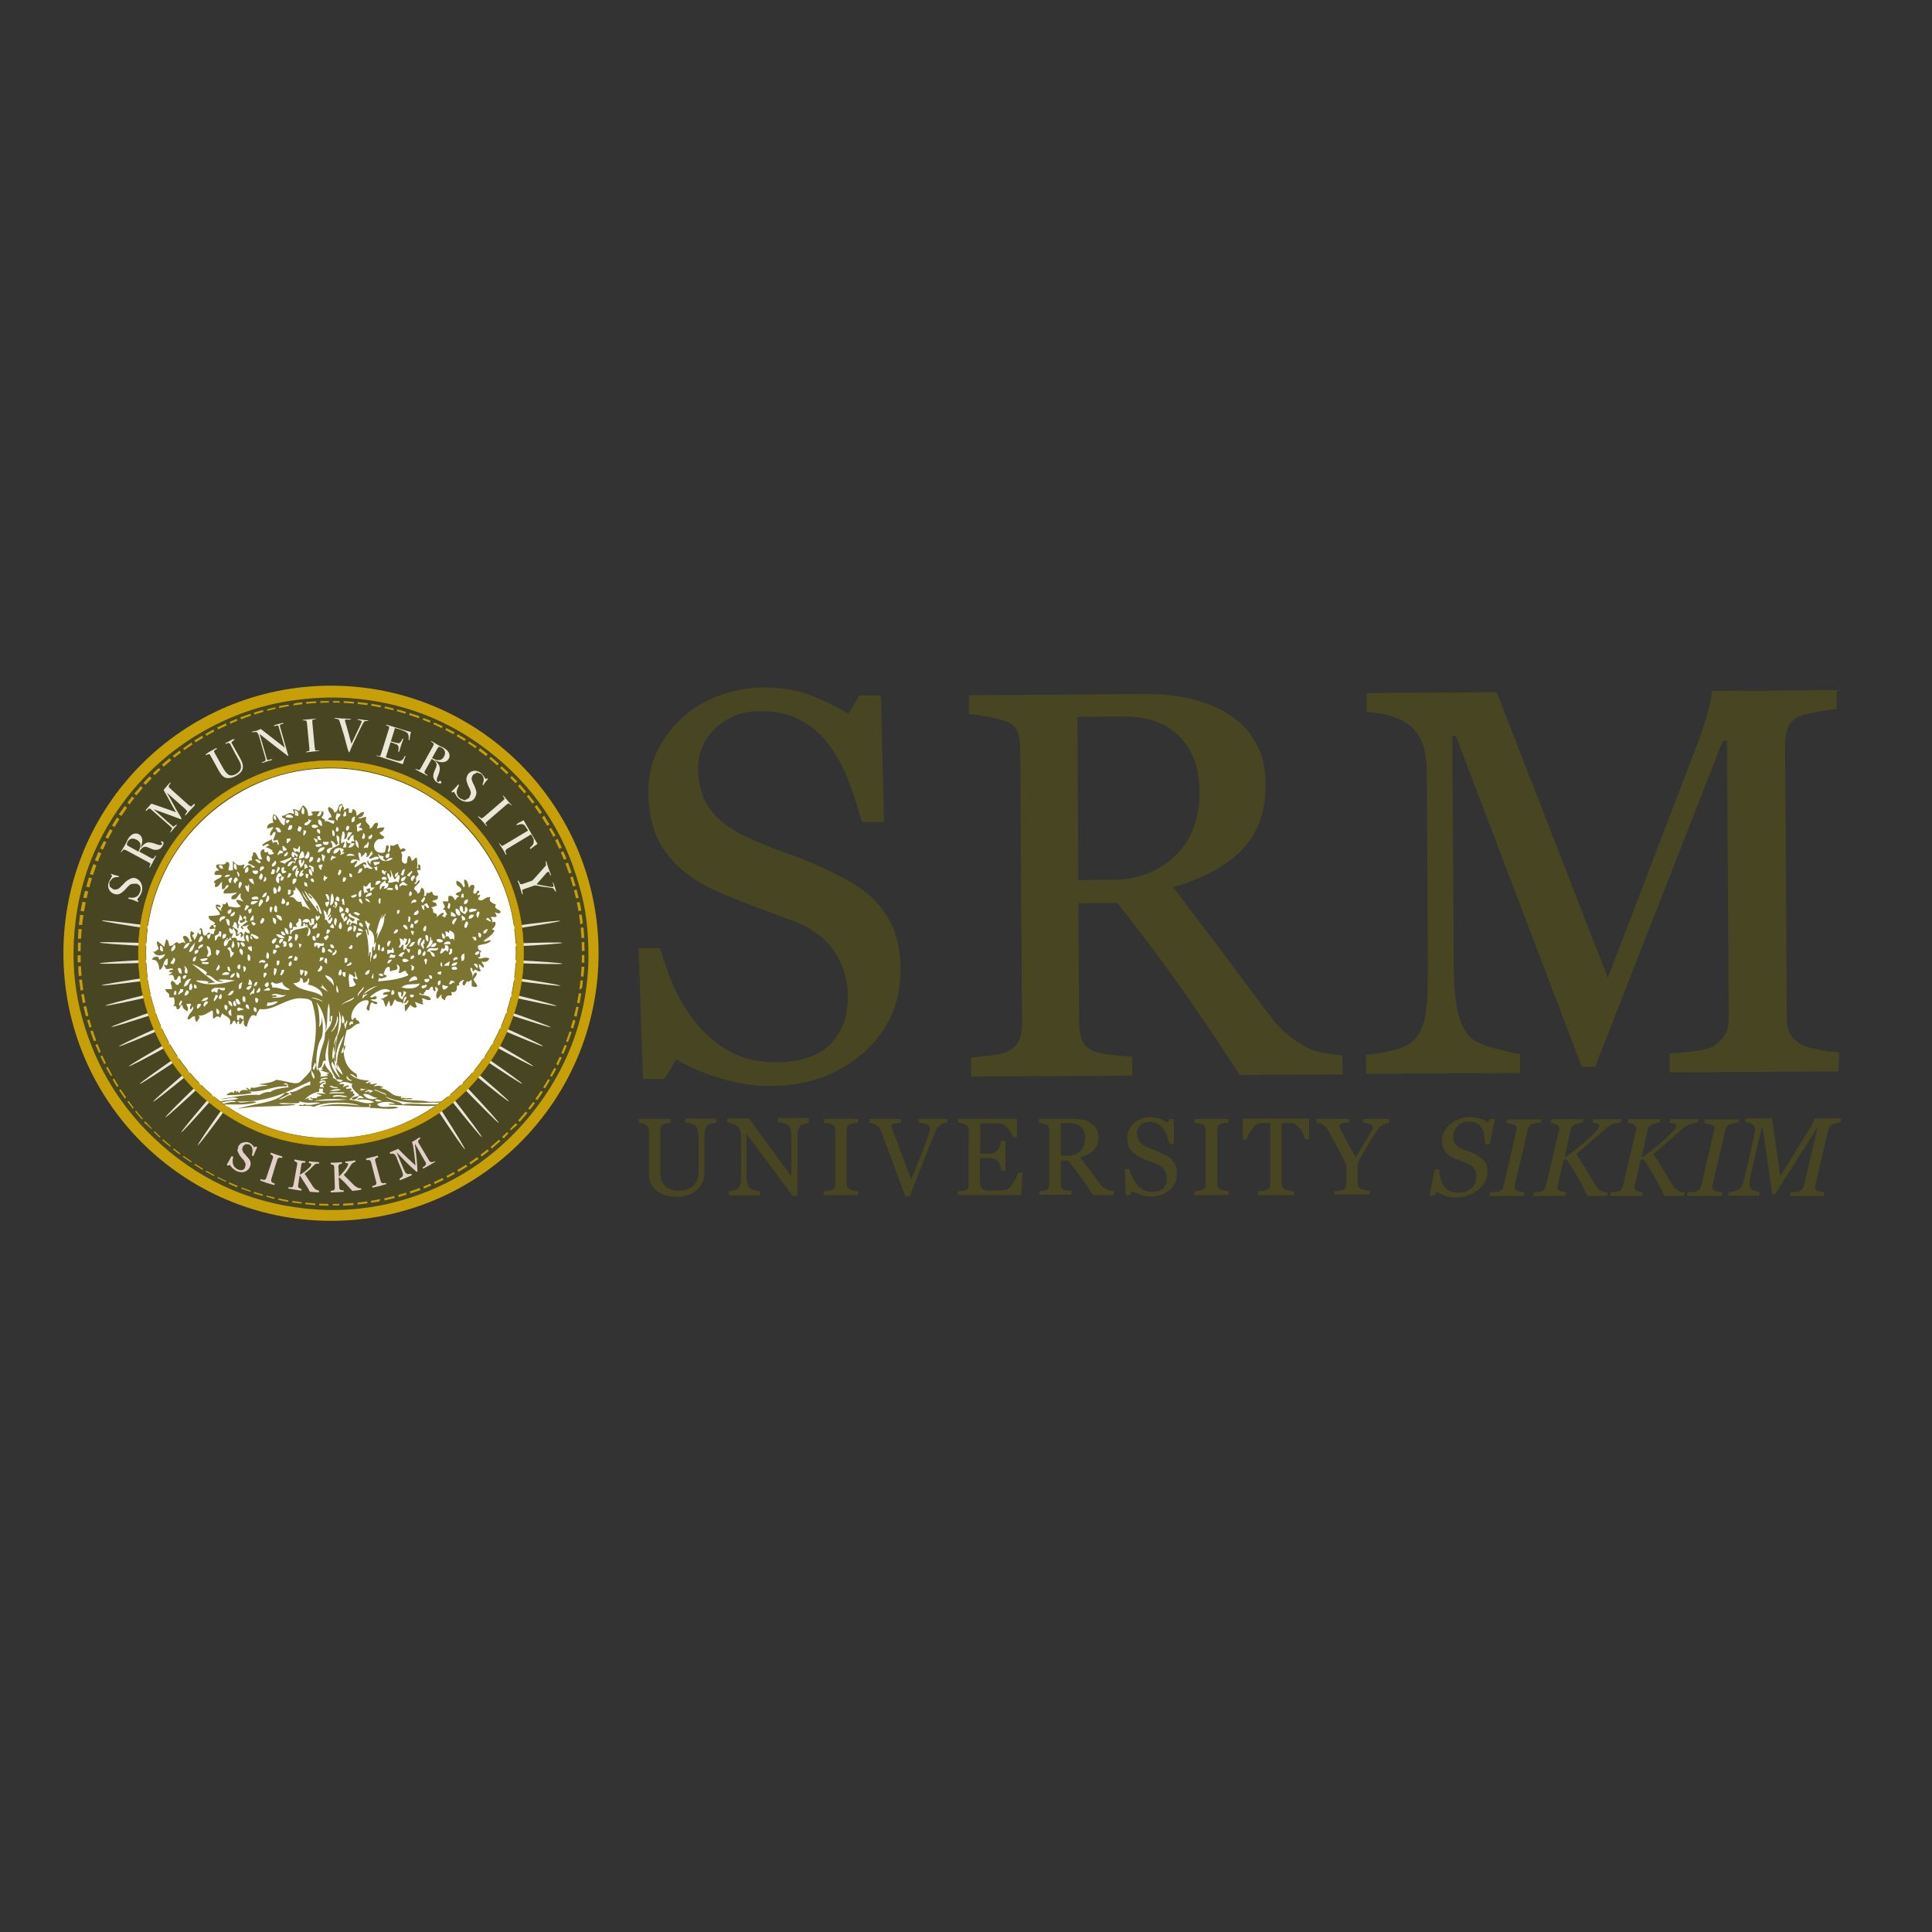 <?xml version="1.0" encoding="utf-8"?>
<!-- Generator: Adobe Illustrator 19.2.1, SVG Export Plug-In . SVG Version: 6.00 Build 0)  -->
<svg version="1.1" id="layer" xmlns="http://www.w3.org/2000/svg" xmlns:xlink="http://www.w3.org/1999/xlink" x="0px" y="0px"
	 viewBox="0 0 652 652" style="enable-background:new 0 0 652 652;" xml:space="preserve">
<rect x="0" y="0" width="652" height="652" fill="#333333" stroke="none"/>
<style type="text/css">
	.st0{fill-rule:evenodd;clip-rule:evenodd;fill:#C7A008;}
	.st1{fill:#484522;}
	.st2{fill-rule:evenodd;clip-rule:evenodd;fill:#E6E7E8;}
	.st3{fill:#FFFFFF;}
	.st4{fill:#E8E7D8;}
	.st5{fill:#E2D0C8;}
	.st6{fill-rule:evenodd;clip-rule:evenodd;fill:#7C7531;}
	.st7{fill:#C7A008;}
	.st8{fill:none;stroke:#C7A008;stroke-width:0.142;stroke-miterlimit:10;}
</style>
<path class="st0" d="M202,321.7c0,49.9-40.4,90.3-90.3,90.3c-49.8,0-90.3-40.4-90.3-90.3c0-49.9,40.4-90.3,90.3-90.3
	C161.6,231.4,202,271.9,202,321.7"/>
<path class="st1" d="M295.8,304.5c2.7,3,4.8,6.3,6.1,9.9c1.3,3.6,2,7.8,2,12.6c0.1,11.4-4.1,20.8-12.4,28.2
	c-8.4,7.4-18.8,11.2-31.2,11.3c-5.7,0-11.5-0.8-17.2-2.6c-5.8-1.7-10.7-3.9-14.9-6.4l-3.9,6.6l-7.3,0l-1.5-44.1l7.3,0
	c1.5,5.4,3.3,10.3,5.4,14.7c2.1,4.4,4.8,8.4,8.1,12.2c3.2,3.5,6.9,6.4,11.1,8.5c4.2,2.1,9.1,3.1,14.7,3.1c4.2,0,7.8-0.6,10.9-1.7
	c3.1-1.1,5.6-2.7,7.5-4.7c1.9-2,3.3-4.4,4.3-7.1c0.9-2.7,1.4-5.8,1.3-9.3c0-5.1-1.5-9.9-4.4-14.4c-2.9-4.4-7.3-7.8-13-10.1
	c-3.9-1.5-8.4-3.2-13.5-5.1c-5.1-1.9-9.5-3.6-13.2-5.3c-7.3-3.2-13-7.5-17-12.7c-4.1-5.3-6.1-12.2-6.2-20.7c0-4.9,0.9-9.5,2.9-13.7
	c2-4.2,4.8-8,8.4-11.4c3.5-3.2,7.6-5.7,12.4-7.5c4.8-1.8,9.8-2.7,15-2.8c5.9,0,11.2,0.8,15.9,2.6c4.7,1.8,9,3.9,12.9,6.3l3.7-6.2
	l7.3,0l1,42.7l-7.4,0c-1.4-4.9-2.9-9.6-4.6-14c-1.7-4.5-3.9-8.5-6.6-12.1c-2.6-3.5-5.8-6.3-9.6-8.3c-3.8-2.1-8.4-3.1-13.8-3
	c-5.7,0-10.6,1.9-14.7,5.6c-4,3.7-6,8.2-6,13.6c0,5.6,1.4,10.2,4,13.8c2.6,3.6,6.4,6.6,11.4,9c4.4,2.1,8.8,3.9,13,5.4
	c4.3,1.5,8.4,3.1,12.4,4.9c3.6,1.6,7.1,3.3,10.5,5.3C290.4,299.6,293.4,301.9,295.8,304.5"/>
<path class="st1" d="M453.1,362.6l-34.7,0.2c-7.8-12-14.7-22.3-21-31.1c-6.2-8.7-13-17.7-20.3-27l-13.2,0.1l0.3,40.8
	c0,2.1,0.4,4,1,5.6c0.7,1.6,2.1,2.8,4.3,3.7c1.1,0.4,3,0.8,5.7,1.1c2.7,0.3,5,0.5,6.9,0.6l0,6.4l-54.4,0.3l0-6.4
	c1.4-0.1,3.5-0.4,6.3-0.7c2.8-0.3,4.7-0.7,5.8-1.2c1.8-0.8,3.1-2,3.9-3.5c0.8-1.5,1.2-3.5,1.2-5.8l-0.6-93.1c0-2.1-0.3-4-0.9-5.6
	c-0.6-1.6-2-2.9-4.3-3.7c-1.5-0.5-3.5-1-5.9-1.5c-2.4-0.4-4.5-0.7-6.2-0.8l0-6.4l59.4-0.4c5.4,0,10.5,0.5,15.3,1.6
	c4.8,1.1,9.1,2.9,13,5.3c3.8,2.4,6.8,5.5,9,9.4c2.3,3.9,3.4,8.6,3.4,14.1c0,5-0.7,9.4-2.2,13.2c-1.5,3.8-3.7,7.1-6.7,9.9
	c-2.7,2.6-6,4.9-9.7,6.8c-3.8,1.9-8,3.6-12.6,4.9c6.4,8.4,11.7,15.4,16,21.1c4.2,5.7,9.4,12.7,15.6,20.9c2.7,3.6,5.1,6.3,7.3,8
	c2.2,1.7,4.3,3.1,6.4,4.2c1.6,0.8,3.5,1.4,5.9,1.8c2.4,0.4,4.3,0.6,5.9,0.7L453.1,362.6z M404.8,267c0-7.8-2.3-13.9-6.8-18.5
	c-4.5-4.5-10.8-6.8-19-6.7l-15.4,0.1l0.3,55.1l11.9-0.1c8.3-0.1,15.3-2.8,20.8-8.1C402.1,283.5,404.9,276.2,404.8,267"/>
<path class="st1" d="M620.4,361.6l-56.9,0.3l0-6.4c2-0.1,4.7-0.3,7.9-0.7c3.2-0.4,5.4-0.9,6.6-1.6c1.9-1.2,3.2-2.5,4.1-4
	c0.9-1.5,1.3-3.3,1.3-5.6l-0.6-93.6l-1.4,0L538.3,360l-4.5,0l-42.5-111.7l-1.2,0l0.5,76.8c0,7.4,0.5,13.1,1.5,16.9
	c1,3.9,2.4,6.6,4.4,8.3c1.3,1.3,4.1,2.5,8.3,3.6c4.2,1.1,6.9,1.7,8.2,1.8l0,6.4l-52,0.3l0-6.4c2.7-0.3,5.6-0.7,8.6-1.4
	c3-0.7,5.3-1.7,6.9-3c2.1-1.7,3.5-4.3,4.3-7.8c0.8-3.5,1.1-9.4,1.1-17.6l-0.4-65.8c0-3.8-0.5-6.9-1.4-9.3c-0.9-2.4-2.2-4.4-3.9-5.9
	c-1.9-1.6-4.2-2.8-6.9-3.6c-2.7-0.8-5.4-1.2-8.1-1.3l0-6.4l43.9-0.3l37.5,96.4l31-81c1.1-3,2.1-6.1,2.9-9.3c0.8-3.2,1.2-5.4,1.3-6.5
	l42-0.3l0,6.4c-1.7,0.1-3.9,0.4-6.5,0.9c-2.6,0.5-4.5,1-5.7,1.4c-2.1,0.7-3.4,2-4.1,3.7c-0.7,1.7-1.1,3.5-1.1,5.5l0.6,92.8
	c0,2.1,0.4,3.9,1.1,5.3c0.7,1.4,2.1,2.7,4.2,3.8c1.1,0.6,3,1.1,5.8,1.6c2.8,0.5,5,0.8,6.6,0.8L620.4,361.6z"/>
<path class="st1" d="M241.9,378.9c-0.3,0-0.8,0.1-1.5,0.2c-0.6,0.1-1.2,0.3-1.6,0.6c-0.4,0.3-0.7,0.9-0.9,1.7
	c-0.2,0.9-0.2,1.9-0.2,3.2v11.2c0,1.4-0.3,2.7-0.9,3.7c-0.6,1-1.4,1.9-2.3,2.6c-1,0.7-2,1.1-3,1.4c-1.1,0.3-2.1,0.4-3,0.4
	c-1.5,0-2.9-0.2-4.1-0.6c-1.2-0.4-2.2-1-3-1.6c-0.8-0.7-1.4-1.5-1.8-2.4c-0.4-0.9-0.6-1.8-0.6-2.8v-15.2l-0.2-1l-0.8-0.8l-1.2-0.4
	l-1.2-0.2v-1.3h10.7v1.3l-1.3,0.2l-1.1,0.3L223,380l-0.2,1.1v14.2c0,0.7,0.1,1.4,0.2,2.2c0.1,0.8,0.5,1.5,0.9,2.1
	c0.5,0.7,1.1,1.2,1.9,1.6c0.8,0.4,1.9,0.6,3.3,0.6c1.3,0,2.4-0.2,3.3-0.6c0.9-0.4,1.6-1,2.1-1.7c0.5-0.7,0.9-1.3,1-2
	c0.2-0.7,0.3-1.4,0.3-2.2v-10.5c0-1.3-0.1-2.4-0.3-3.3c-0.2-0.8-0.5-1.4-0.9-1.7c-0.4-0.3-1-0.5-1.7-0.7c-0.7-0.2-1.3-0.3-1.7-0.3
	v-1.3h10.5V378.9z"/>
<path class="st1" d="M273.3,378.9c-0.3,0-0.9,0.1-1.6,0.3c-0.7,0.2-1.2,0.4-1.5,0.6c-0.4,0.3-0.7,0.9-0.9,1.7
	c-0.2,0.9-0.2,1.9-0.2,3.3v18.8h-1.6l-15.6-21v13.3c0,1.5,0.1,2.6,0.3,3.4c0.2,0.8,0.5,1.4,0.9,1.7c0.3,0.3,0.9,0.5,1.7,0.7
	c0.9,0.2,1.4,0.3,1.7,0.4v1.3H246V402c0.3,0,0.9-0.1,1.6-0.3c0.8-0.2,1.2-0.4,1.4-0.6c0.4-0.3,0.7-0.9,0.9-1.6
	c0.2-0.7,0.2-1.9,0.2-3.6v-12.7l-0.3-1.7l-0.8-1.3c-0.4-0.4-1-0.7-1.8-1c-0.7-0.3-1.3-0.4-1.8-0.5v-1.3h7.3l14.4,19.6v-12.2
	c0-1.5-0.1-2.7-0.3-3.5c-0.2-0.8-0.5-1.3-0.8-1.6c-0.3-0.2-0.9-0.5-1.7-0.7c-0.8-0.2-1.4-0.3-1.7-0.4v-1.3h10.4V378.9z"/>
<polygon class="st1" points="289.6,403.3 278,403.3 278,402 279.4,401.9 280.7,401.6 281.6,401 281.9,399.9 281.9,381.3 
	281.7,380.2 280.7,379.5 279.4,379.1 278,378.9 278,377.6 289.6,377.6 289.6,378.9 288.3,379 286.9,379.3 286,380 285.7,381.1 
	285.7,399.7 286,400.7 286.9,401.5 288.1,401.8 289.6,402 "/>
<path class="st1" d="M319.5,378.9l-1.1,0.2l-1.1,0.5l-1,1l-0.7,1.4c-0.8,1.9-2,4.9-3.6,9c-1.6,4.1-3.3,8.3-5,12.7h-1.5
	c-1.7-4.7-3.4-9.2-5-13.5c-1.6-4.3-2.7-7.3-3.3-8.8l-0.6-1l-1-0.8l-1.1-0.5l-1.1-0.2v-1.3h10.6v1.3c-0.9,0.1-1.7,0.1-2.3,0.3
	c-0.6,0.1-0.9,0.4-0.9,0.7l0.1,0.5l0.1,0.4c0.5,1.2,1.2,3.1,2.2,5.8c1,2.7,2.4,6.5,4.3,11.4c0.9-2.2,2-4.9,3.2-7.9s2-5.1,2.4-6.3
	c0.4-1.1,0.6-1.9,0.7-2.3l0.1-1l-0.4-0.7l-1-0.5l-1.2-0.3l-1.2-0.1v-1.3h9.6V378.9z"/>
<path class="st1" d="M345.1,395.7l-0.5,7.6h-21.3V402l1.4-0.1l1.2-0.2l0.8-0.7l0.2-1.1v-18.5l-0.2-1.1l-0.8-0.8l-1.3-0.4l-1.3-0.2
	v-1.3h19.9v6.2h-1.4c-0.2-0.9-0.8-1.9-1.6-2.9c-0.8-1-1.6-1.6-2.3-1.7l-1.3-0.1c-0.5,0-1.1,0-1.8,0h-4v10.2h2.9c0.9,0,1.6-0.1,2-0.3
	l1.1-0.9l0.7-1.4l0.4-1.7h1.4v10.1h-1.4c-0.1-0.6-0.2-1.2-0.4-1.8c-0.2-0.6-0.4-1.1-0.7-1.4l-1.3-0.9c-0.5-0.1-1.1-0.2-1.9-0.2h-2.9
	v7.7c0,0.8,0.1,1.4,0.2,1.8l0.6,1l1.3,0.4c0.5,0.1,1.3,0.1,2.3,0.1h1.6c0.7,0,1.2,0,1.6-0.1l1.4-0.3l1-0.5c0.6-0.6,1.1-1.5,1.8-2.6
	c0.6-1.2,1-2,1.2-2.6H345.1z"/>
<path class="st1" d="M375.7,403.3h-6.9c-1.5-2.4-2.9-4.5-4.2-6.2c-1.2-1.8-2.6-3.6-4-5.4h-2.6v8.1l0.2,1.1l0.9,0.7l1.1,0.2l1.4,0.1
	v1.3h-10.9V402l1.3-0.1l1.1-0.2l0.8-0.7l0.2-1.2v-18.6l-0.2-1.1l-0.9-0.7l-1.2-0.3l-1.2-0.2v-1.3h11.9c1.1,0,2.1,0.1,3.1,0.3
	c1,0.2,1.8,0.6,2.6,1.1c0.7,0.5,1.3,1.1,1.8,1.9c0.4,0.8,0.7,1.7,0.7,2.8c0,1-0.1,1.9-0.4,2.6c-0.3,0.8-0.7,1.4-1.3,2
	c-0.6,0.5-1.2,1-2,1.3c-0.8,0.4-1.6,0.7-2.5,1c1.3,1.7,2.3,3.1,3.2,4.2c0.8,1.1,1.9,2.5,3.1,4.2c0.5,0.7,1,1.3,1.4,1.6l1.3,0.8
	l1.2,0.4l1.2,0.1V403.3z M366.2,384.1c0-1.6-0.4-2.8-1.3-3.7c-0.9-0.9-2.2-1.4-3.8-1.4h-3.1v11h2.4c1.7,0,3.1-0.5,4.2-1.6
	C365.6,387.4,366.2,385.9,366.2,384.1"/>
<path class="st1" d="M395.6,391.5c0.5,0.6,1,1.3,1.2,2c0.3,0.7,0.4,1.6,0.4,2.5c0,2.3-0.8,4.1-2.5,5.6c-1.7,1.5-3.8,2.2-6.2,2.2
	c-1.1,0-2.3-0.2-3.4-0.5c-1.1-0.4-2.1-0.8-3-1.3l-0.8,1.3h-1.4l-0.3-8.8h1.5c0.3,1.1,0.7,2.1,1.1,2.9c0.4,0.9,0.9,1.7,1.6,2.5
	c0.6,0.7,1.4,1.3,2.2,1.7c0.8,0.4,1.8,0.6,2.9,0.6c0.8,0,1.6-0.1,2.2-0.3c0.6-0.2,1.1-0.5,1.5-0.9l0.9-1.4c0.2-0.5,0.3-1.2,0.3-1.9
	c0-1-0.3-2-0.9-2.9c-0.6-0.9-1.4-1.6-2.6-2c-0.8-0.3-1.7-0.7-2.7-1c-1-0.4-1.9-0.7-2.6-1.1c-1.4-0.7-2.6-1.5-3.4-2.6
	c-0.8-1-1.2-2.4-1.2-4.1c0-1,0.2-1.9,0.6-2.7c0.4-0.8,1-1.6,1.7-2.3c0.7-0.6,1.5-1.1,2.5-1.5c0.9-0.4,1.9-0.5,3-0.5
	c1.2,0,2.2,0.2,3.2,0.5c0.9,0.4,1.8,0.8,2.6,1.3l0.7-1.2h1.4l0.1,8.5h-1.5c-0.3-1-0.6-1.9-0.9-2.8c-0.3-0.9-0.8-1.7-1.3-2.4
	c-0.5-0.7-1.2-1.3-1.9-1.7c-0.8-0.4-1.7-0.6-2.8-0.6c-1.1,0-2.1,0.4-2.9,1.1c-0.8,0.7-1.2,1.6-1.2,2.7c0,1.1,0.3,2,0.8,2.8
	c0.5,0.7,1.3,1.3,2.3,1.8c0.9,0.4,1.8,0.8,2.6,1.1c0.9,0.3,1.7,0.6,2.5,1c0.7,0.3,1.4,0.7,2.1,1.1
	C394.6,390.5,395.1,390.9,395.6,391.5"/>
<polygon class="st1" points="414.6,403.3 403.1,403.3 403.1,402 404.5,401.9 405.8,401.6 406.7,401 406.9,399.9 406.9,381.3 
	406.7,380.2 405.8,379.5 404.4,379.1 403.1,378.9 403.1,377.6 414.6,377.6 414.6,378.9 413.3,379 411.9,379.3 411,380 410.8,381.1 
	410.8,399.7 411,400.7 411.9,401.5 413.2,401.8 414.6,402 "/>
<path class="st1" d="M441.7,384.5h-1.2l-0.6-1.5l-0.9-1.7l-1.2-1.5l-1.2-0.7l-1.4-0.1l-1.6,0h-1.1v20.6l0.3,1.1l0.9,0.8
	c0.2,0.1,0.7,0.2,1.4,0.3c0.7,0.1,1.2,0.2,1.6,0.2v1.3h-12.1V402c0.3,0,0.9-0.1,1.5-0.1c0.7-0.1,1.2-0.2,1.4-0.3l0.9-0.7l0.3-1.2
	V379h-1l-1.4,0l-1.6,0.1l-1.2,0.7l-1.2,1.5l-1,1.7l-0.6,1.5h-1.3v-7h22.4V384.5z"/>
<path class="st1" d="M468.8,378.9l-1,0.2l-1,0.4l-1,0.7c-0.2,0.2-0.5,0.6-1,1.2c-0.9,1.3-1.8,2.7-2.6,4c-0.8,1.4-1.8,3.1-3,5.2
	c-0.5,0.8-0.7,1.4-0.9,1.9c-0.1,0.5-0.2,1.2-0.2,2v4.9l0.3,1.1l0.9,0.8c0.3,0.1,0.7,0.2,1.4,0.3c0.7,0.1,1.2,0.2,1.6,0.2v1.3h-12
	V402c0.3,0,0.8-0.1,1.5-0.1c0.7-0.1,1.1-0.2,1.4-0.3l0.9-0.7l0.3-1.2v-6.2l-0.4-1c-0.2-0.5-0.5-1.1-0.8-1.7
	c-0.7-1.4-1.5-2.9-2.4-4.6c-0.9-1.6-1.6-3-2.3-4.2c-0.4-0.7-0.7-1.2-1-1.6l-1.1-0.9l-1-0.4l-1.1-0.2v-1.3h11v1.3
	c-1.2,0-2.1,0.1-2.6,0.3l-0.8,0.6l0.1,0.4l0.3,0.7l0.6,1.1l0.6,1.2c0.6,1.1,1.1,2.2,1.7,3.2c0.6,1.1,1.4,2.5,2.3,4.2
	c1.9-3.1,3.3-5.4,4.3-7.1c1-1.7,1.5-2.7,1.5-3.1l-0.3-0.7l-0.8-0.4L461,379l-1.1-0.1v-1.3h8.9V378.9z"/>
<path class="st1" d="M491.5,404.1c-1.5,0-2.8-0.2-3.9-0.6c-1.1-0.4-2-0.8-2.7-1.3l-1,1.3h-1.5l1.8-8.9h1.5c0.1,1.1,0.2,2.1,0.4,3
	c0.2,0.9,0.6,1.8,1.1,2.5c0.5,0.8,1.2,1.4,2,1.8c0.8,0.4,1.8,0.6,3,0.6c1.8,0,3.3-0.5,4.4-1.5c1.1-1,1.6-2.4,1.6-4.1
	c0-0.9-0.2-1.8-0.7-2.5c-0.5-0.7-1.2-1.3-2.1-1.7c-0.9-0.4-1.7-0.7-2.6-1c-0.9-0.3-1.7-0.7-2.5-1c-1.1-0.5-2-1.3-2.7-2.3
	c-0.7-1-1-2.1-1-3.3c0-1.2,0.3-2.3,0.8-3.2c0.5-1,1.2-1.8,2.1-2.6c0.8-0.7,1.8-1.2,3-1.7c1.2-0.4,2.3-0.6,3.5-0.6
	c1.1,0,2.1,0.1,3.1,0.4c1,0.3,1.9,0.7,2.9,1.4l1-1.2h1.5l-1.8,8.6h-1.5c0-0.9-0.1-1.9-0.3-2.9c-0.1-1-0.4-1.8-0.8-2.5
	c-0.4-0.7-1-1.3-1.7-1.7c-0.7-0.4-1.7-0.6-2.9-0.6c-1.4,0-2.6,0.5-3.6,1.5c-1,1-1.5,2.2-1.5,3.5c0,0.9,0.2,1.7,0.5,2.3
	c0.4,0.6,0.9,1.1,1.7,1.5c0.8,0.4,1.6,0.8,2.5,1.1c0.9,0.3,1.7,0.6,2.4,0.9c1.4,0.7,2.5,1.4,3.3,2.4c0.8,0.9,1.2,2.1,1.2,3.4
	c0,1.3-0.3,2.5-0.8,3.6c-0.6,1.1-1.3,2.1-2.3,2.8c-1,0.8-2.1,1.4-3.3,1.8C494.3,403.9,493,404.1,491.5,404.1"/>
<path class="st1" d="M520.4,377.6l-0.3,1.2l-1.5,0.2l-1.4,0.3l-1.1,0.7l-0.5,1.1l-4.4,19l-0.1,0.3l0,0.3l0.2,0.7l0.7,0.5
	c0.2,0.1,0.6,0.2,1.2,0.3c0.6,0.1,1.1,0.2,1.4,0.2l-0.3,1.2h-11.7l0.3-1.2c0.3,0,0.8-0.1,1.5-0.1c0.6,0,1.1-0.1,1.4-0.2l1.1-0.7
	l0.5-1.1l4.4-19l0.1-0.3l0-0.3l-0.2-0.6l-0.7-0.5l-1.3-0.4l-1.3-0.2l0.3-1.2H520.4z"/>
<path class="st1" d="M547.3,377.6l-0.3,1.2l-0.7,0.1l-1.2,0.2l-1.4,0.5l-1.3,0.8c-1.6,1.4-3.3,3-5.2,4.6c-1.8,1.6-3.6,3.1-5.2,4.4
	c1.1,1.7,2.1,3.4,3.1,5c1,1.7,2,3.3,2.9,4.9l1.1,1.6l1.2,1l1.1,0.4l1.2,0.1l-0.3,1.2h-6.6c-1-2.1-2-4.2-3.2-6.2
	c-1.2-2-2.4-4.1-3.8-6.1h-1l-2,8.8l-0.1,0.3l0,0.3l0.1,0.7l0.6,0.5l1,0.3l1.2,0.2l-0.3,1.2h-10.8l0.3-1.2l1.3-0.1l1.2-0.2l1-0.7
	l0.5-1.1l4.4-18.9l0.1-0.3l0-0.3l-0.2-0.7l-0.5-0.5l-1-0.4l-1.2-0.3l0.3-1.2h10.8l-0.3,1.2l-1.3,0.2l-1.2,0.3l-1,0.7l-0.5,1.1
	l-2.1,9.2h0.4c1.7-1.2,3.5-2.6,5.2-4c1.7-1.5,3.1-2.7,4.2-3.8c0.7-0.7,1.2-1.2,1.5-1.7l0.5-1.1l-0.6-0.6c-0.4-0.1-1-0.2-1.8-0.3
	l0.3-1.2H547.3z"/>
<path class="st1" d="M573.3,377.6l-0.3,1.2l-0.7,0.1l-1.2,0.2l-1.4,0.5l-1.3,0.8c-1.6,1.4-3.3,3-5.2,4.6c-1.8,1.6-3.6,3.1-5.2,4.4
	c1.1,1.7,2.1,3.4,3.1,5c1,1.7,2,3.3,2.9,4.9l1.1,1.6l1.2,1l1.1,0.4l1.2,0.1l-0.3,1.2h-6.6c-1-2.1-2.1-4.2-3.2-6.2
	c-1.2-2-2.4-4.1-3.8-6.1h-1l-2,8.8l-0.1,0.3l0,0.3l0.1,0.7l0.6,0.5l1,0.3l1.2,0.2l-0.3,1.2h-10.8l0.3-1.2l1.3-0.1l1.2-0.2l1-0.7
	l0.5-1.1l4.4-18.9l0.1-0.3l0-0.3l-0.2-0.7l-0.5-0.5l-1-0.4l-1.2-0.3l0.3-1.2h10.8l-0.3,1.2l-1.3,0.2l-1.2,0.3l-1,0.7l-0.5,1.1
	l-2.1,9.2h0.4c1.7-1.2,3.5-2.6,5.2-4c1.7-1.5,3.1-2.7,4.2-3.8c0.7-0.7,1.2-1.2,1.5-1.7l0.5-1.1l-0.6-0.6c-0.4-0.1-1-0.2-1.8-0.3
	l0.3-1.2H573.3z"/>
<path class="st1" d="M587,377.6l-0.3,1.2l-1.5,0.2l-1.3,0.3l-1.1,0.7l-0.5,1.1l-4.4,19l-0.1,0.3l0,0.3l0.2,0.7l0.7,0.5
	c0.2,0.1,0.6,0.2,1.2,0.3c0.6,0.1,1.1,0.2,1.4,0.2l-0.3,1.2h-11.7l0.3-1.2c0.3,0,0.8-0.1,1.5-0.1c0.6,0,1.1-0.1,1.4-0.2l1.1-0.7
	l0.5-1.1l4.4-19l0.1-0.3l0-0.3l-0.2-0.6l-0.7-0.5l-1.3-0.4l-1.3-0.2l0.3-1.2H587z"/>
<path class="st1" d="M621.4,377.6l-0.3,1.2l-1.4,0.2l-1.2,0.3l-1,0.8l-0.5,1.1l-4.4,18.9l-0.1,0.3l0,0.3l0.2,0.7l0.6,0.5l1.1,0.3
	l1.3,0.2l-0.3,1.2H604l0.3-1.2c0.4,0,1-0.1,1.6-0.1c0.7-0.1,1.1-0.2,1.4-0.3l1-0.8l0.5-1.1l4.5-19.3h-0.2L599,403.1h-0.9l-3.3-22.9
	h-0.2l-3.7,15.9c-0.2,0.7-0.3,1.3-0.4,1.9l-0.1,1.5l0.1,1l0.4,0.7c0.2,0.3,0.7,0.5,1.4,0.7c0.7,0.2,1.2,0.3,1.7,0.4l-0.3,1.2h-10.5
	l0.3-1.2l1.7-0.3l1.6-0.6c0.5-0.3,0.9-0.9,1.2-1.6c0.3-0.7,0.7-1.9,1-3.5l3.1-13.5l0.1-0.8l0.1-0.7l-0.2-1l-0.4-0.7l-1.3-0.7
	l-1.5-0.3l0.3-1.2h8.8l2.8,19.5l10.1-16.3c0.4-0.6,0.7-1.3,1-1.9c0.3-0.7,0.5-1.1,0.5-1.3H621.4z"/>
<path class="st2" d="M188.7,322c0,42.6-34.6,77.3-77.2,77.3c-42.7,0-77.2-34.6-77.2-77.3c0-42.7,34.6-77.3,77.2-77.3
	C154.2,244.7,188.7,279.3,188.7,322"/>
<path class="st3" d="M193,317.3l1-1l1.1,0.9l-1,1.1C193.6,318.3,193.1,317.9,193,317.3"/>
<path class="st3" d="M193.2,320.7l1-1l1.1,1c0,0.5-0.4,1-1,1L193.2,320.7z"/>
<polygon class="st3" points="193.2,324.1 194.2,323.1 195.2,324.1 194.2,325.1 "/>
<path class="st3" d="M193,327.4l1.1-0.9c0.6,0,1,0.5,1,1c-0.1,0.6-0.5,0.9-1.1,0.9C193.4,328.5,193,328.1,193,327.4"/>
<path class="st3" d="M193,317.3l1-1l1.1,0.9l-1,1.1C193.6,318.3,193.1,317.9,193,317.3"/>
<path class="st3" d="M193.2,320.7l1-1l1.1,1c0,0.5-0.4,1-1,1L193.2,320.7z"/>
<polygon class="st3" points="193.2,324.1 194.2,323.1 195.2,324.1 194.2,325.1 "/>
<path class="st3" d="M193,327.4l1.1-0.9c0.6,0,1,0.5,1,1c-0.1,0.6-0.5,0.9-1.1,0.9C193.4,328.5,193,328.1,193,327.4"/>
<path class="st1" d="M196.4,321.7c0,46.8-37.9,84.6-84.6,84.6c-46.8,0-84.6-37.9-84.6-84.6c0-46.8,37.9-84.6,84.6-84.6
	C158.5,237.1,196.4,275,196.4,321.7"/>
<path class="st1" d="M198.6,323.2c-0.3,20.2-7.5,39.6-22.1,56.1c-12.1,13.6-27.1,22.5-44.8,26.8c-8.1,1.9-16.3,2.6-24.6,2.1
	c-20.1-1.3-37.7-8.6-52.7-21.9c-13-11.5-21.9-25.7-26.6-42.5c-2.4-8.5-3.3-17.1-2.9-25.9c0.9-19.2,7.5-36.3,19.8-51.1
	c9.6-11.5,21.5-20,35.4-25.5c6.7-2.6,13.7-4.4,20.9-5.2c5.7-0.7,11.4-0.9,17.1-0.5c17.3,1.3,32.9,7.1,46.7,17.8
	c15.4,11.9,25.7,27.2,30.8,46C197.7,306.4,198.6,313.9,198.6,323.2 M109.5,243.5c-1.7,0.1-5.1,0.3-8.5,0.7
	c-7.2,0.9-14.1,2.8-20.7,5.7c-12.2,5.3-22.4,13.2-30.5,23.7c-9.1,11.6-14.4,24.8-16.1,39.4c-0.7,6.4-0.6,12.9,0.3,19.3
	c1.4,10,4.6,19.5,10,28c14.9,23.6,36.4,36.3,64.1,38.4c9,0.7,17.9-0.4,26.6-3.1c15.1-4.6,27.7-12.9,37.6-25.2
	c10.1-12.5,15.5-26.9,16.8-42.9c0.6-8.7,0.1-17.3-2.3-25.6c-7.4-26.1-23.8-44.1-49.2-53.8C129.1,244.9,120.2,243.5,109.5,243.5
	 M191.7,291.1c-2.2,0.8-4.2,1.5-6.3,2.3c0.4,1.2,0.8,2.2,1.2,3.3c2.2-0.8,4.2-1.5,6.3-2.2C192.5,293.4,192.1,292.3,191.7,291.1
	 M175.4,378.6c0.9-1,1.7-2,2.6-3c-1.7-1.3-3.3-2.6-4.9-3.8c-0.8,0.9-1.5,1.8-2.3,2.7C172.4,375.8,173.8,377.1,175.4,378.6
	 M191.7,351.7c0.4-1.2,0.8-2.3,1.2-3.4c-2.1-0.7-4-1.4-6.1-2.2c-0.4,1.1-0.7,2.2-1.1,3.3C187.7,350.2,189.7,350.9,191.7,351.7
	 M165.6,255.4c-1.4,1.7-2.7,3.3-4.1,4.9c0.9,0.8,1.7,1.5,2.6,2.2c1.4-1.6,2.8-3.2,4.2-4.8C167.4,256.9,166.5,256.1,165.6,255.4
	 M197.2,316.5c-0.1-1.2-0.2-2.3-0.3-3.5c-2.3,0.3-4.5,0.5-6.6,0.7c0.1,0.9,0.1,1.7,0.2,2.5l0.4,0.5
	C192.9,316.7,195,316.6,197.2,316.5 M139.5,395.6c-1.1,0.4-2,0.7-3,1c0.7,2.1,1.3,4.1,2,6.2c1.2-0.4,2.2-0.8,3.4-1.2
	C141.1,399.5,140.3,397.6,139.5,395.6 M183.7,275.3c-1.9,1.2-3.7,2.4-5.6,3.6c0.6,0.9,1.1,1.8,1.7,2.7c1.9-1.1,3.8-2.2,5.7-3.4
	C184.8,277.3,184.3,276.4,183.7,275.3 M161.9,382.9c1.4,1.6,2.7,3.1,4.1,4.7c0.9-0.8,1.8-1.6,2.9-2.5c-1.6-1.4-3.1-2.8-4.6-4.2
	C163.6,381.5,162.8,382.1,161.9,382.9 M106.4,406.7c0.1-2.3,0.2-4.5,0.3-6.7c-1-0.1-2-0.2-3.1-0.3c-0.2,2.3-0.4,4.4-0.6,6.7
	C104.2,406.5,105.3,406.6,106.4,406.7 M131.6,398c-1,0.2-2,0.5-3,0.7c0.4,2.2,0.8,4.3,1.2,6.4c1.2-0.3,2.3-0.5,3.4-0.8
	C132.7,402.1,132.1,400,131.6,398 M115.8,406.9c1.2-0.1,2.3-0.2,3.5-0.2c-0.2-2.2-0.4-4.4-0.6-6.6c-1.1,0.1-2,0.2-2.9,0.2V406.9z
	 M125.3,405.9c0.9-0.2,1.8-0.3,2.6-0.4l0.5-0.8c-0.2-1.1-0.4-2.3-0.7-3.4c-0.2-0.8-0.3-1.6-0.5-2.4c-1.1,0.2-2.1,0.3-3.1,0.5
	C124.5,401.6,124.9,403.7,125.3,405.9 M157.7,393.7c-1.1-1.8-2.2-3.6-3.3-5.4c-1,0.6-1.9,1.1-2.8,1.7c1.1,1.8,2.1,3.6,3.1,5.5
	C155.7,394.9,156.6,394.3,157.7,393.7 M83.4,394.9c-0.7,2.1-1.3,4.1-2,6.2c1,0.4,2,0.7,3.1,1.1c0.6-2,1.2-4,1.8-5.9l-0.2-0.5
	C85.2,395.5,84.3,395.2,83.4,394.9 M97.2,405.6c0.4-2.2,0.7-4.4,1.1-6.6c-1-0.2-1.9-0.4-2.9-0.6c-0.5,2.2-1,4.3-1.5,6.5
	C95.1,405.2,96.1,405.4,97.2,405.6 M190.3,328.9c2.2,0.2,4.4,0.5,6.6,0.7c0.1-1.1,0.2-2.2,0.3-3.3c-2.3-0.1-4.4-0.2-6.6-0.3
	C190.4,326.9,190.4,327.8,190.3,328.9 M61.7,390.4c1,0.7,1.9,1.3,2.8,1.9c1.1-1.8,2.2-3.6,3.3-5.4c-0.9-0.6-1.7-1.2-2.6-1.8
	C64,386.9,62.8,388.6,61.7,390.4 M196.2,335.3c-2.1-0.3-4.1-0.6-6-0.9l-0.6,0.3c-0.2,0.8-0.3,1.6-0.4,2.5c2.2,0.5,4.3,0.9,6.4,1.4
	C195.8,337.5,195.9,336.4,196.2,335.3 M193.3,295.8c-2.2,0.8-4.3,1.5-6.3,2.2c0.3,0.9,0.5,1.8,0.8,2.7c2.2-0.6,4.3-1.2,6.5-1.8
	C193.9,297.8,193.6,296.9,193.3,295.8 M177.6,267.2c-0.8-0.9-1.4-1.7-2.2-2.5c-1.6,1.5-3.1,3-4.7,4.5c0.6,0.7,1.2,1.4,1.9,2.2
	C174.3,269.9,175.9,268.6,177.6,267.2 M195.3,339.9c-2.2-0.5-4.3-0.9-6.4-1.4c-0.2,1-0.4,1.9-0.6,2.9c2.1,0.6,4.2,1.1,6.3,1.7
	C194.8,341.9,195,341,195.3,339.9 M182.2,286.2c0.4,0.9,0.8,1.7,1.2,2.5c2.1-0.9,4.1-1.7,6.2-2.6c-0.5-1-1-2-1.4-3
	C186.2,284.2,184.2,285.2,182.2,286.2 M178.6,364c1.8,1.1,3.5,2.2,5.3,3.3c0.6-0.9,1.1-1.8,1.7-2.8c-1.8-1.1-3.6-2.2-5.4-3.3
	C179.6,362.2,179.1,363.1,178.6,364 M176.2,367.6c1.7,1.2,3.4,2.4,5.1,3.7c0.7-1,1.3-1.9,1.9-2.8c-1.8-1.1-3.5-2.2-5.3-3.3
	C177.3,366,176.8,366.7,176.2,367.6 M120.1,399.9c0.2,2.2,0.4,4.4,0.6,6.6c1.1-0.1,2.1-0.3,3.3-0.4c-0.4-2.2-0.7-4.3-1.1-6.5
	C121.9,399.7,121.1,399.8,120.1,399.9 M197.3,320.9c-0.1-1-0.1-2-0.1-3c-2.3,0.1-4.4,0.2-6.6,0.3v2.7H197.3z M50.1,371.3
	c-1.5,1.3-3,2.5-4.5,3.8c0.8,0.9,1.5,1.8,2.3,2.7c1.5-1.4,2.9-2.8,4.4-4.1C51.4,372.8,50.8,372.1,50.1,371.3 M32.3,329.9
	c-1.9,0.3-3.7,0.5-5.6,0.8c0.2,1.2,0.3,2.4,0.5,3.6c1.9-0.4,3.7-0.7,5.5-1.1C32.6,332.2,32.5,331.1,32.3,329.9 M57.4,387
	c1.3-1.6,2.6-3.2,3.9-4.8c-0.8-0.7-1.6-1.3-2.4-2c-1.4,1.5-2.7,3-4.1,4.6C55.7,385.6,56.5,386.3,57.4,387 M144.2,393.7
	c0.9,2,1.7,3.9,2.5,5.9c1-0.5,2-1,3-1.4c-1-1.9-2-3.7-3-5.6C145.9,392.9,145.1,393.3,144.2,393.7 M87.6,396.4
	c-0.7,2.1-1.3,4.2-2,6.3c1.1,0.3,2,0.6,3,0.9c0.6-2.2,1.1-4.3,1.7-6.4C89.5,396.9,88.6,396.7,87.6,396.4 M189,305.6
	c0.2,1,0.4,1.9,0.6,2.8c2.3-0.4,4.4-0.8,6.6-1.1c-0.2-1-0.4-2-0.6-2.9C193.3,304.8,191.2,305.2,189,305.6 M98.6,405.8
	c1.1,0.1,2.1,0.3,3.2,0.4c0.2-2.3,0.4-4.5,0.5-6.7c-1-0.1-1.8-0.2-2.7-0.3C99.3,401.5,98.9,403.6,98.6,405.8 M196.3,308.6
	c-2.3,0.4-4.4,0.8-6.6,1.2c0.1,1,0.3,1.8,0.4,2.7c2.1-0.2,4.1-0.4,6.1-0.6l0.5-0.5C196.6,310.4,196.4,309.5,196.3,308.6
	 M196.7,330.9c-2.2-0.2-4.3-0.5-6.5-0.7c-0.1,1-0.2,1.9-0.4,2.8c2,0.3,4,0.6,5.9,0.9l0.7-0.4C196.6,332.6,196.6,331.8,196.7,330.9
	 M110.8,406.9v-6.7H108c-0.1,2.2-0.2,4.3-0.3,6.6C108.8,406.8,109.7,406.9,110.8,406.9 M68.3,394.8c1-1.9,2-3.8,3.1-5.6
	c-0.9-0.5-1.7-1-2.5-1.5c-1.1,1.8-2.2,3.6-3.3,5.4C66.5,393.6,67.4,394.2,68.3,394.8 M166.9,265.2c1.6-1.6,3.1-3,4.7-4.5
	c-0.8-0.7-1.5-1.4-2.3-2.1c-1.4,1.6-2.8,3.2-4.1,4.7C165.8,264,166.4,264.6,166.9,265.2 M138.3,240.6c-0.7,1.9-1.3,3.8-2,5.6
	c1,0.3,1.9,0.7,2.8,1c0.9-1.8,1.7-3.6,2.5-5.5C140.5,241.4,139.5,241,138.3,240.6 M181.2,271.7c-1.8,1.3-3.6,2.5-5.4,3.8
	c0.6,0.8,1.1,1.6,1.6,2.3c1.9-1.2,3.7-2.4,5.5-3.6C182.3,273.4,181.8,272.6,181.2,271.7 M158.3,257.7c0.8,0.6,1.5,1.1,2.2,1.7
	c1.3-1.6,2.7-3.2,4.1-4.9c-0.9-0.7-1.7-1.3-2.6-2C160.7,254.3,159.5,256,158.3,257.7 M30.5,348c0.4,1.2,0.8,2.3,1.2,3.4
	c1.8-0.7,3.5-1.4,5.2-2.1c-0.4-1-0.7-1.9-1.1-2.9C34.1,346.8,32.4,347.4,30.5,348 M175,274.5c1.8-1.3,3.6-2.5,5.4-3.8
	c-0.7-0.8-1.3-1.6-2-2.5c-1.7,1.4-3.3,2.8-5,4.2C174,273.1,174.5,273.8,175,274.5 M161.5,391.1c-1.3-1.7-2.6-3.4-3.8-5
	c-0.8,0.5-1.5,1-2.2,1.5c1.1,1.8,2.2,3.5,3.3,5.4C159.7,392.3,160.6,391.7,161.5,391.1 M45.1,364.7c-1.6,1.1-3.2,2.1-4.9,3.2
	c0.7,1,1.3,1.9,1.9,2.8c1.6-1.2,3.1-2.3,4.7-3.5C46.3,366.4,45.7,365.6,45.1,364.7 M150.6,245.7c-1,1.9-1.9,3.6-2.9,5.4
	c0.9,0.5,1.7,0.9,2.6,1.4c1-1.8,2.1-3.6,3.1-5.4C152.4,246.6,151.5,246.2,150.6,245.7 M76.2,391.7c-0.9,1.9-1.9,3.8-2.8,5.8
	c1,0.5,1.8,0.9,2.8,1.3c0.9-2,1.7-4,2.6-6C77.8,392.5,77,392.1,76.2,391.7 M48.6,378.8c0.9,0.8,1.7,1.5,2.5,2.2
	c1.2-1.3,2.6-2.8,4-4.2c-0.7-0.7-1.4-1.4-2.1-2C51.6,376,50.2,377.3,48.6,378.8 M81.1,242.1c0.7,1.8,1.4,3.5,2.2,5.2
	c1-0.4,2-0.7,2.9-1c-0.6-1.8-1.1-3.6-1.7-5.4C83.3,241.3,82.2,241.7,81.1,242.1 M157.2,257c1.2-1.7,2.4-3.4,3.7-5.1
	c-0.9-0.6-1.7-1.1-2.6-1.7c-1.2,1.8-2.3,3.4-3.5,5.2C155.6,255.8,156.4,256.4,157.2,257 M72.2,396.9c1-2,1.9-3.9,2.8-5.8
	c-0.9-0.5-1.6-0.9-2.5-1.3c-1,1.9-2,3.7-3.1,5.6C70.4,395.9,71.2,396.4,72.2,396.9 M67.6,255.4c-1-1.6-2-3.2-3-4.8
	c-1,0.7-1.9,1.3-2.8,2c1.1,1.6,2.2,3.1,3.3,4.6C65.9,256.5,66.7,256,67.6,255.4 M36.9,293.8c-1.8-0.8-3.6-1.5-5.4-2.2
	c-0.4,1.2-0.8,2.3-1.2,3.4c1.9,0.5,3.7,1,5.6,1.6C36.3,295.6,36.6,294.7,36.9,293.8 M40.1,274.8c1.6,1.1,3.2,2.1,4.8,3.2
	c0.6-0.8,1.1-1.6,1.7-2.4c-1.5-1.2-3-2.4-4.5-3.6C41.4,273,40.8,273.9,40.1,274.8 M26.6,312.1c2,0.1,3.9,0.3,5.7,0.4
	c0.1-1,0.3-1.9,0.4-2.9c-1.9-0.3-3.8-0.6-5.7-0.9C26.9,309.9,26.8,310.9,26.6,312.1 M103.3,236.9c0.2,1.8,0.4,3.5,0.6,5.2l0.4,0.4
	c0.9,0,1.8-0.1,2.7-0.2c-0.1-1.9-0.2-3.7-0.3-5.6C105.6,236.7,104.5,236.8,103.3,236.9 M181.6,285c2-1,3.9-2,5.9-3
	c-0.5-0.9-1-1.7-1.5-2.6c-2,1.2-3.8,2.3-5.7,3.4C180.8,283.5,181.2,284.2,181.6,285 M35.6,297.7c-1.9-0.5-3.7-1-5.6-1.6
	c-0.3,1.1-0.6,2-0.9,3.1c1.9,0.5,3.7,1,5.6,1.5C35,299.7,35.2,298.8,35.6,297.7 M154.5,247.8c-1.1,1.8-2.1,3.6-3.1,5.4
	c0.8,0.5,1.6,0.9,2.3,1.4c1.2-1.8,2.3-3.4,3.5-5.2C156.3,248.9,155.5,248.4,154.5,247.8 M146.5,250.5c1-1.8,1.9-3.6,2.9-5.4
	c-1-0.5-2-0.9-2.9-1.3c-0.8,1.9-1.6,3.7-2.4,5.6C144.9,249.7,145.7,250.1,146.5,250.5 M120.8,236.9c-0.3,2-0.5,3.8-0.8,5.8
	c1,0.1,2,0.2,2.9,0.3c0.4-1.9,0.8-3.7,1.2-5.7C123,237.2,122,237.1,120.8,236.9 M37.1,279.8c-0.5,1-1,1.8-1.5,2.8
	c1.8,0.9,3.4,1.8,5.1,2.7c0.5-0.9,1-1.8,1.5-2.7C40.5,281.7,38.8,280.8,37.1,279.8 M61,260.2c-1.3-1.5-2.5-2.9-3.8-4.3
	c-0.9,0.7-1.7,1.4-2.6,2.2c1.5,1.3,2.8,2.6,4.3,3.8C59.5,261.5,60.2,260.9,61,260.2 M42.4,360.4c-0.5-0.9-1-1.8-1.5-2.7
	c-1.7,0.9-3.4,1.7-5.1,2.6c0.5,1,1,1.9,1.6,2.8C39.1,362.2,40.7,361.3,42.4,360.4 M132.9,239.1c-1-0.2-2-0.5-3-0.7
	c-0.5,2-1,3.8-1.4,5.7c1,0.3,2,0.5,3,0.7C131.9,242.9,132.3,241.1,132.9,239.1 M47.5,265.3c-0.7,0.9-1.4,1.7-2.2,2.5
	c1.6,1.2,3,2.4,4.5,3.5c0.7-0.8,1.3-1.5,1.9-2.2C50.3,267.8,49,266.6,47.5,265.3 M128.6,238.1c-1.1-0.2-2.1-0.4-3.2-0.6
	c-0.4,2-0.8,3.8-1.2,5.7c1,0.2,1.9,0.4,2.9,0.5C127.6,241.9,128.1,240,128.6,238.1 M191.3,352.9c-2.1-0.8-4-1.5-6-2.3
	c-0.4,0.9-0.7,1.6-1,2.5c2,0.9,3.9,1.7,5.8,2.6C190.5,354.8,190.9,353.9,191.3,352.9 M188.7,304.3c2.3-0.4,4.4-0.9,6.6-1.3
	c-0.3-1-0.5-1.9-0.7-2.8c-2.2,0.6-4.3,1.2-6.5,1.8C188.3,302.8,188.5,303.5,188.7,304.3 M82.1,394.4c-0.8-0.3-1.5-0.6-2.3-0.9
	c-0.9,2-1.7,4-2.6,6c1,0.4,1.9,0.8,2.8,1.2C80.8,398.5,81.5,396.5,82.1,394.4 M91.6,397.5c-0.6,2.2-1.1,4.3-1.7,6.4
	c1,0.2,1.8,0.5,2.7,0.7c0.5-2.2,1-4.3,1.5-6.5C93.3,398,92.5,397.8,91.6,397.5 M189.6,356.9c-2-0.9-3.9-1.7-5.8-2.6
	c-0.4,0.8-0.7,1.6-1.1,2.4c1.9,1,3.8,1.9,5.7,2.8C188.7,358.7,189.1,357.8,189.6,356.9 M153.5,396.1c-1.1-1.9-2.1-3.7-3.1-5.5
	c-0.8,0.4-1.6,0.8-2.4,1.3c1,1.9,2,3.7,3,5.6C151.9,397,152.6,396.6,153.5,396.1 M187.7,360.7l-5.7-2.8c-0.4,0.8-0.8,1.5-1.2,2.2
	c1.8,1.1,3.6,2.2,5.4,3.3C186.8,362.5,187.2,361.7,187.7,360.7 M29,343c1.9-0.5,3.6-1,5.4-1.5c-0.3-1-0.5-2-0.7-2.9
	c-1.9,0.4-3.7,0.8-5.5,1.1C28.5,340.9,28.7,341.9,29,343 M116,236.6v5.8c0.9,0.1,1.8,0.1,2.7,0.2c0.3-2,0.5-3.8,0.8-5.7
	C118.3,236.7,117.3,236.7,116,236.6 M160.9,383.7c-0.7,0.6-1.4,1.1-2.1,1.6c1.3,1.7,2.5,3.3,3.8,5c0.8-0.7,1.6-1.2,2.4-1.9
	C163.6,386.8,162.2,385.3,160.9,383.7 M32,316.7c0.1-0.9,0.1-1.9,0.2-2.8c-1.9-0.1-3.8-0.3-5.7-0.4c-0.1,1.2-0.1,2.2-0.2,3.3H32z
	 M102,237c-1,0.1-1.8,0.2-2.7,0.4l-0.4,0.6c0.3,1.7,0.6,3.3,0.9,5c1-0.1,1.9-0.3,2.9-0.4C102.4,240.7,102.2,238.9,102,237
	 M73.3,245.5c0.8,1.7,1.6,3.4,2.5,5.1c0.9-0.5,1.8-0.9,2.8-1.4c-0.8-1.7-1.6-3.3-2.4-5.1C75.2,244.6,74.3,245.1,73.3,245.5
	 M94.1,238.3c0.5,1.9,0.9,3.6,1.4,5.5c1-0.2,1.9-0.3,2.9-0.5c-0.4-1.9-0.7-3.7-1-5.5C96.3,237.9,95.3,238.1,94.1,238.3 M172.7,261.9
	c-1.5,1.5-3.1,3-4.6,4.5c0.6,0.6,1.1,1.2,1.7,1.8c1.6-1.5,3.1-3,4.8-4.5C173.9,263,173.2,262.4,172.7,261.9 M33.5,305.5
	c-1.9-0.4-3.7-0.8-5.7-1.2c-0.2,1.1-0.4,2.1-0.6,3.1c2,0.3,3.8,0.6,5.7,0.9C33.2,307.3,33.3,306.4,33.5,305.5 M51.6,261
	c1.4,1.4,2.7,2.7,4,4.1c0.7-0.7,1.4-1.3,2.2-2.1c-1.4-1.3-2.8-2.5-4.2-3.8C53,259.7,52.3,260.3,51.6,261 M168,377.3
	c1.5,1.5,3,2.9,4.4,4.1c0.8-0.6,1.4-1.2,2.2-1.8c-1.6-1.5-3.1-2.8-4.5-4.1C169.3,376.1,168.7,376.7,168,377.3 M88.7,239.6
	c-1.1,0.3-2,0.6-3,0.9c0.6,1.8,1.1,3.6,1.7,5.4c1-0.3,2-0.6,3-0.9C89.8,243.2,89.3,241.4,88.7,239.6 M54.6,266.1
	c-1.3-1.3-2.7-2.7-4.1-4.1c-0.7,0.7-1.4,1.4-2.1,2.2c1.5,1.3,2.8,2.6,4.2,3.8C53.3,267.4,54,266.8,54.6,266.1 M44.3,279.1
	c-1.7-1.1-3.2-2.1-4.8-3.2c-0.6,0.9-1.1,1.8-1.7,2.7c1.7,1,3.4,1.9,5.1,2.8C43.3,280.6,43.8,279.9,44.3,279.1 M184.9,292.1
	c2.1-0.8,4.2-1.5,6.3-2.3c-0.4-0.9-0.7-1.7-1.1-2.5c-2.1,0.9-4.1,1.7-6.1,2.6C184.3,290.7,184.6,291.4,184.9,292.1 M26.6,329.4
	c1.9-0.3,3.7-0.5,5.6-0.8c-0.1-0.9-0.2-1.8-0.2-2.8c-1.9,0.1-3.7,0.2-5.6,0.3C26.4,327.3,26.5,328.3,26.6,329.4 M137.2,403.2
	c-0.7-2.1-1.3-4.1-2-6.2c-0.8,0.2-1.5,0.4-2.3,0.7c0.6,2.1,1.1,4.2,1.7,6.3C135.5,403.7,136.3,403.4,137.2,403.2 M69.3,247.7
	c1,1.7,1.9,3.2,2.8,4.9c0.8-0.5,1.6-0.9,2.4-1.3c-0.8-1.7-1.6-3.3-2.5-5.1C71.2,246.7,70.3,247.1,69.3,247.7 M187.3,344.9
	c2.1,0.7,4.1,1.4,6.1,2.2c0.3-0.9,0.5-1.8,0.8-2.7c-2.2-0.6-4.2-1.1-6.3-1.7C187.7,343.4,187.5,344,187.3,344.9 M134.1,239.4
	c-0.5,2-1,3.8-1.5,5.8c0.8,0.2,1.6,0.5,2.4,0.7c0.7-1.9,1.3-3.7,2-5.6C136.1,239.9,135.2,239.7,134.1,239.4 M31.9,318.1h-5.6v2.9
	h5.6V318.1z M32,290.3c1.8,0.8,3.6,1.5,5.4,2.3c0.3-0.8,0.7-1.6,1-2.4c-1.7-0.9-3.4-1.8-5.2-2.7C32.8,288.4,32.5,289.3,32,290.3
	 M190.6,322.3v2.3c2.2,0.1,4.3,0.2,6.6,0.3v-2.6H190.6z M140.7,395.1c0.8,2,1.6,4,2.4,6c0.9-0.3,1.6-0.7,2.4-1
	c-0.9-2-1.7-3.9-2.5-5.9C142.2,394.5,141.5,394.8,140.7,395.1 M180.5,372.3c-1.7-1.3-3.4-2.5-5.1-3.7c-0.5,0.7-1,1.3-1.5,2
	c1.6,1.3,3.3,2.5,4.9,3.9C179.4,373.8,179.9,373.1,180.5,372.3 M68.2,248.3c-0.9,0.5-1.7,1.1-2.6,1.6c1.1,1.7,2,3.2,3,4.8
	c0.8-0.5,1.6-1,2.4-1.5C70.1,251.6,69.1,250,68.2,248.3 M39,354c-1.7,0.8-3.4,1.6-5.1,2.5c0.4,0.9,0.9,1.8,1.3,2.6
	c1.8-0.9,3.4-1.8,5.1-2.6C39.8,355.7,39.5,354.9,39,354 M33.8,286.3c1.8,0.9,3.4,1.8,5.2,2.7c0.4-0.9,0.8-1.6,1.2-2.5
	c-1.7-0.9-3.4-1.8-5.1-2.7C34.6,284.6,34.2,285.4,33.8,286.3 M56.1,377.6c-1.4,1.5-2.7,2.9-4.2,4.4c0.7,0.6,1.3,1.3,2,1.9
	c1.4-1.6,2.7-3,4-4.6C57.3,378.8,56.7,378.2,56.1,377.6 M108.1,236.6c0.1,2,0.2,3.8,0.3,5.6h2.6v-5.6H108.1z M27.9,338.5
	c1.9-0.4,3.7-0.8,5.5-1.2c-0.2-1-0.4-1.8-0.5-2.7c-1.9,0.4-3.7,0.7-5.5,1C27.6,336.6,27.8,337.5,27.9,338.5 M47.7,368.3
	c-1.6,1.2-3.2,2.3-4.7,3.5c0.6,0.8,1.2,1.5,1.8,2.3c1.6-1.3,3-2.6,4.5-3.8C48.7,369.6,48.2,369,47.7,368.3 M43,361.5
	c-1.7,0.9-3.4,1.9-5,2.8c0.5,0.9,1,1.7,1.5,2.5c1.7-1.1,3.2-2.1,4.9-3.2C43.9,362.9,43.5,362.2,43,361.5 M112.3,406.8h2.2v-6.6h-2.2
	V406.8z M142.9,242.3c-0.9,1.9-1.7,3.7-2.5,5.5c0.9,0.4,1.6,0.7,2.5,1c0.8-1.9,1.6-3.7,2.4-5.6C144.4,242.9,143.7,242.6,142.9,242.3
	 M33.4,355.3c1.7-0.8,3.4-1.6,5.1-2.4c-0.4-0.8-0.7-1.6-1-2.4c-1.8,0.7-3.5,1.4-5.3,2.1C32.6,353.5,33,354.4,33.4,355.3 M91.7,244.7
	c0.9-0.2,1.7-0.4,2.6-0.6c-0.5-1.8-0.9-3.6-1.4-5.4c-0.9,0.2-1.8,0.4-2.8,0.7C90.6,241.1,91.1,242.9,91.7,244.7 M165.4,379.9
	c1.6,1.4,3.1,2.8,4.6,4.3c0.4-0.5,1-1.1,1.6-1.7c-1.5-1.4-3-2.8-4.5-4.2C166.5,378.8,166,379.3,165.4,379.9 M60.6,389.6
	c1.2-1.8,2.3-3.5,3.5-5.2l-1.8-1.3c-1.3,1.6-2.6,3.2-3.9,4.8C59.2,388.5,59.8,389,60.6,389.6 M49.1,272.4c-1.5-1.2-3-2.4-4.5-3.6
	c-0.6,0.7-1.1,1.4-1.6,2.1c1.5,1.2,3,2.4,4.5,3.6C48,273.8,48.5,273.1,49.1,272.4 M60.6,253.3c-0.8,0.6-1.5,1.2-2.3,1.8
	c1.3,1.5,2.5,2.8,3.7,4.3c0.7-0.5,1.2-1,1.9-1.4C62.8,256.4,61.7,254.9,60.6,253.3 M79.8,248.7c0.8-0.3,1.4-0.6,2.2-0.9
	c-0.7-1.8-1.4-3.4-2.1-5.2c-0.9,0.4-1.6,0.7-2.4,1C78.2,245.4,79,247,79.8,248.7 M29.4,344.3c0.3,0.9,0.5,1.6,0.8,2.5
	c1.9-0.6,3.6-1.2,5.4-1.7c-0.3-0.8-0.5-1.5-0.7-2.2C32.9,343.3,31.2,343.8,29.4,344.3 M114.6,236.6h-2.2v5.6h2.2V236.6z M31.8,322.4
	h-5.6v2.4c1.9-0.1,3.8-0.2,5.7-0.3C31.9,323.7,31.9,323.1,31.8,322.4 M28.7,300.6c-0.2,0.8-0.4,1.5-0.6,2.3c1.9,0.4,3.7,0.8,5.6,1.2
	c0.2-0.7,0.3-1.4,0.5-2.1C32.5,301.5,30.7,301.1,28.7,300.6"/>
<path class="st4" d="M116,320.9c100.1-15.5,94.8-11.6-0.2,0.4c95.6-5.7,101.5-2.8,0.3,0.4c101.2,3.2,95.3,6.1-0.3,0.4
	c95,12,100.3,15.9,0.2,0.4c98.9,21.7,92.6,23.5-0.3,0.3c91.2,29.3,95.7,34.1,0.1,0.4c93.3,39.5,86.7,40.1-0.4,0.3
	c84.3,45.5,87.8,51.1,0,0.5c84.4,56,77.9,55.3-0.4,0.2c74.5,60.2,76.9,66.3-0.1,0.5"/>
<path class="st4" d="M108.5,324.7c-76.9,65.9-74.5,59.7-0.1-0.5C30.1,379.4,23.6,380,108,324c-87.7,50.6-84.3,45.1,0-0.5
	c-87.1,39.8-93.7,39.3-0.4-0.3c-95.6,33.6-91.1,28.8,0.1-0.5c-92.9,23.2-99.3,21.4-0.3-0.3c-100.1,15.5-94.8,11.6,0.2-0.4
	c-95.6,5.7-101.5,2.8-0.3-0.4c-101.2-3.2-95.3-6.1,0.3-0.4c-95-12-100.3-15.9-0.2-0.4"/>
<path class="st4" d="M110.2,326.6c-54.9,78.5-60.8,81.3-0.5,0c-65.4,77.3-64,70.9-0.1-0.4c-68.4,67-74.8,68.7-0.4-0.1"/>
<path class="st4" d="M116.4,325.9c51,81.1,56.8,84.2,0.5,0c61.5,80.4,60.4,74,0.2-0.4c65.1,70.3,71.3,72.3,0.5-0.1"/>
<path class="st3" d="M111.7,384.1c-8.4,0-16.6-1.6-24.3-4.9c-7.4-3.1-14.1-7.6-19.8-13.4c-5.7-5.7-10.2-12.4-13.4-19.8
	c-3.3-7.7-4.9-15.9-4.9-24.3c0-8.4,1.6-16.6,4.9-24.3c3.1-7.4,7.6-14.1,13.4-19.8c5.7-5.7,12.4-10.2,19.8-13.4
	c7.7-3.3,15.9-4.9,24.3-4.9c8.4,0,16.6,1.7,24.3,4.9c7.4,3.1,14.1,7.6,19.8,13.4c5.7,5.7,10.2,12.4,13.4,19.8
	c3.3,7.7,4.9,15.9,4.9,24.3c0,8.4-1.6,16.6-4.9,24.3c-3.1,7.4-7.6,14.1-13.4,19.8c-5.7,5.7-12.4,10.2-19.8,13.4
	C128.3,382.5,120.1,384.1,111.7,384.1"/>
<path class="st4" d="M45.8,296.4c0.9,0.3,1.5,0.9,1.9,1.8c0.4,0.9,0.4,1.9,0.1,2.9c-0.2,0.6-0.6,1.3-1.2,2l-0.3,0.5l0.3,0.4l0.1,0.3
	l-0.2,0.1l-0.2-0.1l-1.7-0.7l-0.9-0.2l-0.3-0.1l-0.2-0.3l0.5-0.1c1.9,0.3,3.1-0.4,3.6-2c0.2-0.7,0.2-1.3,0-1.7
	c-0.2-0.5-0.7-0.8-1.3-1l-1.6,0.1c-0.5,0.2-1.1,0.7-1.8,1.5c-0.8,0.9-1.5,1.5-2.1,1.8c-0.6,0.3-1.2,0.3-1.9,0.1
	c-0.9-0.3-1.4-0.8-1.8-1.5c-0.4-0.8-0.4-1.6-0.1-2.5l0.8-1.5l0.3-0.5l0-0.3l-0.3-0.2l-0.1-0.2l0.2-0.1l0.2,0.1l0.9,0.3l1.2,0.3
	l0.2,0.1l0.1,0.2l-0.4,0.1c-0.6-0.1-1.2,0.1-1.8,0.4l-1.1,1.3l0.1,1.5l1.2,0.9c0.7,0.2,1.2,0.1,1.8-0.2c0.3-0.2,0.8-0.7,1.5-1.4
	c0.8-0.9,1.5-1.5,2.2-1.8C44.5,296.2,45.2,296.2,45.8,296.4"/>
<path class="st4" d="M54.9,284c0.4,0.2,0.4,0.7,0,1.4c-0.4,0.8-1.1,1.3-1.9,1.4l-1,0c-0.3-0.1-0.9-0.3-2-0.8
	c-0.6-0.3-1.2-0.3-1.6-0.1c-0.4,0.2-0.9,0.7-1.4,1.5l4.4,2.4l0.6-0.3l0.4-0.7l0.2-0.1l0,0.3l-0.1,0.2c0,0.1-0.3,0.5-0.7,1.3
	l-0.4,0.8l-0.4,0.7l-0.3,0.6l-0.3,0.3l0.1-0.5l0.3-0.9l-0.5-0.4l-7.8-4.2l-0.8-0.2l-0.6,0.7l-0.3,0.3l0-0.3l0.1-0.1l1.2-2l0.5-0.9
	l0.4-0.9c0.5-1,1.1-1.6,1.8-2c0.7-0.3,1.4-0.3,2,0c0.7,0.4,1,0.9,1.2,1.7c0.1,0.8-0.1,1.7-0.5,2.7l0,0.2l0.1-0.1
	c0.7-1,1.5-1.5,2.2-1.7c0.7-0.1,1.8,0.1,3.3,0.7c0.8,0.3,1.4,0.3,1.6-0.2l0-0.3h0l-0.3-0.1l-0.1-0.5L54.9,284z M46.1,283.4
	c-1.3-0.7-2.4-0.5-3.1,0.8l-0.2,0.8l0.3,0.4l3.6,2c0.5-1,0.8-1.8,0.7-2.4C47.3,284.3,46.9,283.8,46.1,283.4"/>
<path class="st4" d="M65.8,271.4l-0.1,0.4l-0.1,0.1l-0.6,0.7l-0.7,0.7l-0.8,0.9l-0.6,0.7l-0.1,0.1l-0.4,0.2l0.2-0.5l0.6-0.9
	l-0.7-0.8l-6.2-5.5l0.3,0.5c0.7,1.2,1.7,3,3,5.4l1.4,2.3l0.3,0.8l-0.5-0.1c-1-0.4-3.4-1.3-7.3-2.7l-1.7-0.6l0.6,0.5l3.9,3.5
	c1.5,1.3,2.2,1.9,2.2,1.9l0.7-0.5l0.5-0.3l-0.1,0.4l-0.3,0.3l-0.3,0.3l-1.3,1.6l-0.3,0.1l0.5-0.9l0.2-0.5l-0.6-0.6l-5.8-5.1
	c-0.7-0.6-1-0.9-1.1-0.9l-0.4,0l-0.8,0.7l-0.3,0.1l0.2-0.5l0.2-0.2l0.6-0.7l1-1.1c0.1,0,1,0.4,2.6,0.9c0.7,0.2,2.6,0.9,5.7,2
	c-0.4-0.6-0.7-1.2-1.1-1.9l-2.7-4.9l-0.4-0.7l1.7-2l0.5-0.5l0.2,0l-0.1,0.3l-0.4,0.5l-0.2,0.6c0,0.1,0.5,0.5,1.3,1.3l5.6,5l0.7,0.4
	l0.9-0.8l0.1-0.1L65.8,271.4z"/>
<path class="st4" d="M79.2,249.5l-0.2,0.3l-0.3,0.2l-0.2,0.1l-0.4,0.4l0.1,0.3l2.9,5.2c0.8,1.4,1,2.5,0.8,3.4
	c-0.2,0.9-0.9,1.7-2.2,2.4c-1.5,0.8-2.7,1-3.8,0.6c-0.7-0.3-1.3-1-2-2.2l-3.1-5.6l-0.5-0.1l-0.6,0.3l-0.3,0l0.1-0.3l0.3-0.2l0.3-0.2
	l0.4-0.3l2.2-1.2l0.2-0.1l0.3,0l0,0.2l-0.6,0.4l-0.3,0.2l-0.1,0.3l0.4,0.8l2.8,5c0.7,1.2,1.4,1.9,2,2.2c0.7,0.2,1.4,0.1,2.3-0.4
	c1.6-0.9,2-2.2,1.3-3.9c-0.1-0.3-0.7-1.3-1.7-3.1l-0.4-0.8l-0.6-1.1l-0.5-1l-0.2-0.3l-0.1-0.1l-0.5-0.2l-0.6,0.3l-0.4,0l0.1-0.2
	l0.2-0.1c0.1-0.1,0.6-0.3,1.3-0.7l0.4-0.2l0.3-0.2l0.2-0.1L79.2,249.5z"/>
<path class="st4" d="M95.8,244l-0.4,0.3l-0.4,0.1l-0.3,0.1l-0.3,0.2l0.1,0.5l2.5,8.8l0.3,1l-0.1,0.2L97,255l-3-2.3
	c-1.7-1.3-3.9-3-6.4-5l2.5,8.6l0.3,0.2l1.2-0.3l0.3,0.1l-0.4,0.3l-1,0.2L90,257l-0.3,0.1l-0.9,0.3l-0.2,0l-0.4,0l0.3-0.2
	c0.7-0.2,1-0.4,1.1-0.5l0-0.7l-2.2-7.6c-0.3-0.9-0.6-1.3-1-1.4l-1,0.1l-0.5,0l0.2-0.2l0.9-0.2l0.6-0.1l0.5-0.2L88,246l8.1,6.3
	l-2-6.8l-0.2-0.6l-0.2-0.1l-0.8,0.2l-0.6,0l0.4-0.3l0.6-0.2l0.5-0.1l0.3-0.1l0.3-0.1l0.5-0.1l0.5-0.1L95.8,244z"/>
<path class="st4" d="M107.8,253.4l-0.2,0.1l-0.2,0c-0.1,0-0.9,0-2.4,0.2l-0.9,0.1l-0.7,0.1l-0.2-0.1l0.4-0.2l0.8-0.2l0-0.9l-0.8-8.4
	l-0.2-0.9l-1-0.1l-0.3-0.1l0.2-0.1l2.4-0.2l1-0.1l0.7-0.1l0.3,0.1l-0.8,0.2l-0.5,0.2l0,0.7l0.8,8.5l0.2,1c0.1,0.1,0.5,0.1,1.1,0.1
	L107.8,253.4z"/>
<path class="st4" d="M124.3,243.2l-0.3,0.1l-1,0.1l-0.6,0.9l-0.7,1.4c-1.7,3.5-3,6.1-3.7,8l-0.2,0.2c-0.1,0-0.2-0.4-0.5-1.2
	c-0.4-1.5-0.7-2.6-0.9-3.4c-0.2-0.8-0.6-2.1-1.1-3.7l-0.7-2.2l-0.3-0.6l-0.7-0.2l-0.7-0.1l-0.1-0.1l0.4-0.1l0.2,0l1.1,0.1l1.1,0.1
	l0.7,0c0.4,0,1,0.1,1.7,0.1l0.2,0l0.3,0.2l-0.6,0.1l-1.1-0.1l-0.4,0.2l0,0.1l0.1,0.4c0,0.1,0.5,1.6,1.3,4.6c0.1,0.5,0.4,1.5,0.8,2.9
	c2.3-4.8,3.5-7.3,3.5-7.6l-0.8-0.4l-0.5,0l-0.2-0.2l0.5-0.1l0.6,0.1l0.7,0.1l0.6,0.1l1.2,0.1L124.3,243.2z"/>
<path class="st4" d="M136.8,255.4l-0.3,0.7l-0.4,1.3l-0.2,0.5c-1.1-0.4-3.2-1.1-6.5-2.1l-1.1-0.4l-0.8-0.2l-0.2,0l-0.3-0.2l0.1-0.1
	l0.6,0.2l0.6,0l0.3-0.7l2.7-8.6l0-0.6l-0.9-0.4l-0.2-0.2l0.4,0l2.9,0.9c0.1,0,0.7,0.2,1.9,0.6c1.2,0.4,2,0.6,2.4,0.7l0.9,0.2
	c-0.1,0.4-0.3,1.1-0.4,1.9l-0.1,0.7l0,0.2l-0.2,0.1l-0.1-0.5c0.1-1-0.1-1.7-0.5-2.1c-0.3-0.3-1.2-0.7-2.7-1.2l-1.4-0.4l-1.4,4.5
	l0.4,0.1c1.2,0.4,2,0.5,2.4,0.5c0.3-0.1,0.7-0.5,1-1.3l0.3-0.3l0.1,0.3l-0.3,0.8l-0.3,0.8c-0.3,1.1-0.6,1.8-0.7,2.3l-0.1,0.3
	l-0.2,0.1l-0.1-0.2l0.1-0.9c0.1-0.6-0.1-1.1-0.5-1.4c-0.2-0.1-0.7-0.3-1.5-0.6l-0.7-0.2l-1.6,5.1c2.5,0.8,3.9,1.2,4.4,1.2
	c0.8,0.1,1.4-0.4,1.9-1.5l0.3-0.3L136.8,255.4z"/>
<path class="st4" d="M149,264.1c-0.2,0.4-0.7,0.4-1.4,0c-0.8-0.4-1.2-1.1-1.4-2l0.1-1c0.1-0.3,0.3-0.9,0.8-2
	c0.3-0.6,0.3-1.2,0.1-1.6c-0.2-0.5-0.7-0.9-1.5-1.4l-2.5,4.4l0.3,0.6l0.7,0.4l0.1,0.2l-0.3,0l-0.2-0.1c-0.1-0.1-0.5-0.3-1.3-0.7
	l-0.8-0.4l-0.7-0.4l-0.6-0.3l-0.3-0.3l0.5,0.1l0.9,0.3l0.4-0.5l4.3-7.7l0.2-0.7l-0.7-0.6l-0.3-0.3h0.3l0.1,0.1l2,1.2l0.9,0.5
	l0.9,0.4c0.9,0.5,1.6,1.1,1.9,1.8c0.3,0.7,0.3,1.4-0.1,2c-0.4,0.7-1,1-1.8,1.1c-0.8,0.1-1.7-0.1-2.7-0.6l-0.2,0l0.1,0.1
	c1,0.8,1.5,1.5,1.6,2.3c0.1,0.7-0.1,1.8-0.8,3.3c-0.3,0.8-0.3,1.4,0.2,1.6l0.3,0v0l0.1-0.3l0.5-0.1L149,264.1z M149.8,255.4
	c0.7-1.3,0.5-2.3-0.8-3.1l-0.8-0.3l-0.4,0.3l-2,3.5c1,0.6,1.8,0.8,2.4,0.7C148.8,256.5,149.4,256.1,149.8,255.4"/>
<path class="st4" d="M160,269.6c-0.6,0.7-1.4,1-2.4,1c-1,0-1.9-0.4-2.7-1c-0.5-0.4-0.9-1-1.4-1.9l-0.3-0.5l-0.5,0.2l-0.3,0l0-0.3
	l0.1-0.1l1.3-1.3l0.6-0.7l0.2-0.2l0.3,0l-0.1,0.5c-1,1.7-0.9,3,0.4,4.1l1.6,0.7l1.5-0.8l0.6-1.5c0-0.6-0.2-1.3-0.7-2.2
	c-0.5-1.1-0.8-2-0.8-2.6c0-0.6,0.2-1.2,0.6-1.8c0.6-0.7,1.3-1,2.1-1.1c0.9,0,1.6,0.3,2.4,0.9c0.3,0.3,0.6,0.7,1,1.3l0.3,0.5l0.2,0.1
	l0.3-0.2h0.3l0,0.3l-0.1,0.1l-0.6,0.7l-0.7,1l-0.1,0.2l-0.2,0l0-0.5c0.3-0.6,0.4-1.2,0.3-1.8c-0.1-0.6-0.4-1.1-0.8-1.5l-1.4-0.5
	l-1.3,0.7c-0.4,0.5-0.6,1.1-0.5,1.7c0.1,0.4,0.3,1,0.8,1.9c0.5,1.1,0.8,2,0.8,2.7C160.6,268.5,160.4,269.1,160,269.6"/>
<path class="st4" d="M164.3,278.8l-0.2-0.1l-0.1-0.1c0-0.1-0.5-0.7-1.5-1.8l-0.6-0.6l-0.5-0.5l0-0.3l0.4,0.3l0.7,0.5l0.8-0.5
	l6.4-5.5l0.6-0.6l-0.5-0.9l-0.1-0.3l0.2,0.1l1.5,1.8l0.7,0.8l0.5,0.5l0.1,0.3l-0.6-0.5l-0.5-0.3l-0.6,0.4l-6.5,5.6l-0.7,0.7l0.6,1
	L164.3,278.8z"/>
<path class="st4" d="M179.1,286.5l-0.3-0.1l0.2-0.5l0.5-0.4l0.6-0.9l0-1.4l-0.4-0.8l-0.5-0.8l-8.3,5l-0.4,0.7l0.4,0.9l0,0.3
	l-0.3-0.2l-0.1-0.2l-0.7-1.3l-0.6-0.9l-0.7-1.1l-0.1-0.4l0.5,0.6l0.5,0.5l0.6-0.3l8.2-4.9c-0.6-1-1-1.6-1.2-1.8
	c-0.6-0.5-1.4-0.5-2.3-0.1l-0.5,0l0.2-0.3l0.3-0.2l0.3-0.2c0.4-0.2,1-0.5,1.7-0.9l0.4,0.7l1.8,3.1c0.2,0.4,0.5,0.9,1,1.7l1.5,2.5
	c-0.5,0.3-1.2,0.8-2.2,1.6L179.1,286.5L179.1,286.5z"/>
<path class="st4" d="M187.6,301l-0.2-0.2l-0.7-1c-0.2-0.1-1.2-0.3-3.1-0.5c-0.8-0.1-1.6-0.2-2.2-0.4l-0.9-0.1l-0.9,0.3l-2.9,1
	l-0.5,0.3l0.2,1l0,0.5l-0.2-0.2l-0.1-0.2l-0.7-2.3c-0.2-0.7-0.4-1.2-0.6-1.6l-0.1-0.2l0.1-0.3l0.3,0.3l0.5,1l0.8-0.1l3.2-1.1
	c0.2-0.2,0.7-0.7,1.5-1.6l2.4-2.7l0.8-0.9l-0.1-0.8l0-0.7l0.2,0.2l0.4,1.4l0.3,0.9l0.7,1.9l0.1,0.3l0,0.4l-0.3-0.5
	c-0.2-0.7-0.5-1-0.7-0.9c-0.2,0.1-0.8,0.7-1.7,1.8l-2.1,2.4c0.5,0.1,1.2,0.3,2,0.4l2.1,0.4c0.8,0.1,1.3,0.2,1.5,0.1l0.1-0.4
	l-0.2-0.8l0-0.4l0.2,0.3l0.3,1l0.2,0.5C187.6,300.4,187.7,301,187.6,301"/>
<path class="st5" d="M84.5,392l0.1,0.9l-0.3,1c-0.4,0.8-1,1.3-1.9,1.6c-0.9,0.2-1.8,0.1-2.8-0.4l-1.2-0.9l-0.9-1.1l-0.5,0.3
	l-0.5-0.3c0.7-1.2,1-1.8,1.7-3l0.5,0.3l-0.2,1.2l0.1,1.2l0.5,1l1,0.8l0.9,0.3l0.7,0l0.6-0.3l0.4-0.6l0.2-1.2l-0.6-1.2l-0.8-0.9
	l-0.7-0.9l-0.7-1.5l0.4-1.6l0.7-0.8l1-0.4l1.1-0.1l1,0.3l0.9,0.7l0.6,0.8l0.5-0.3l0.5,0.2c-0.5,1.2-0.8,1.8-1.3,3L85,390l0.2-1.1
	l0-1.1l-0.3-0.9l-0.8-0.7l-1.2-0.1l-0.9,0.7l-0.3,1.1l0.4,1l0.7,0.8l0.7,0.8l0.6,0.7L84.5,392z"/>
<path class="st5" d="M92.4,399.9c-1.9-0.5-2.8-0.8-4.6-1.5l0.2-0.5l0.6,0.2l0.5,0.1l0.4-0.1l0.3-0.4c0.9-2.8,1.4-4.1,2.3-6.9
	l0.1-0.4l-0.2-0.4l-0.4-0.3l-0.4-0.2l0.2-0.5c1.6,0.6,2.4,0.8,3.9,1.3l-0.1,0.5l-0.5-0.1l-0.5,0l-0.4,0.2l-0.2,0.4
	c-0.9,2.8-1.3,4.2-2.1,6.9l0,0.4l0.3,0.4l0.5,0.3l0.6,0.2L92.4,399.9z"/>
<path class="st5" d="M107.6,402.4c-1.2-0.1-1.8-0.1-3-0.2c-0.5-0.9-1-1.8-1.6-2.7c-0.6-0.9-1.2-1.8-1.7-2.7l-0.2,0
	c-0.2,1.4-0.3,2.1-0.5,3.4l0,0.4l0.3,0.3l0.4,0.2l0.5,0.2l-0.1,0.5c-1.8-0.2-2.6-0.4-4.4-0.7l0.1-0.5l0.5,0.1l0.5,0l0.4-0.2L99,400
	c0.5-2.8,0.8-4.3,1.3-7.1v-0.4l-0.2-0.3l-0.4-0.2l-0.4-0.2l0.1-0.5c1.5,0.3,2.2,0.4,3.7,0.6l-0.1,0.5h-0.5l-0.4,0l-0.3,0.2l-0.1,0.4
	c-0.2,1.4-0.3,2-0.5,3.4l0.1,0l1.4-0.9l1.2-1l0.9-0.9l0.3-0.7l-0.1-0.2l-0.3-0.1l-0.3-0.1l-0.2-0.1l0.1-0.5c1.3,0.2,2,0.2,3.4,0.3
	l0,0.5h-0.1l-0.2,0l-0.2,0l-0.2,0l-0.5,0.1l-0.4,0.3l-1.6,1.6l-1.7,1.4c0.6,0.9,1.1,1.6,1.5,2.3c0.4,0.6,0.9,1.3,1.3,2l0.6,0.7
	l0.5,0.4l0.5,0.2l0.5,0.1L107.6,402.4z"/>
<path class="st5" d="M121.9,401.5c-1.2,0.2-1.8,0.3-3,0.4c-0.7-0.8-1.4-1.5-2.1-2.3c-0.7-0.8-1.5-1.5-2.3-2.2l-0.2,0
	c0.1,1.4,0.1,2.1,0.2,3.5l0.1,0.4l0.4,0.3l0.5,0.1l0.5,0l0,0.5c-1.8,0.1-2.7,0.2-4.4,0.2l0-0.5l0.5-0.1l0.5-0.1l0.3-0.3l0.1-0.4
	c-0.1-2.9-0.1-4.3-0.2-7.2l-0.1-0.4l-0.3-0.3L112,393l-0.4-0.1l0-0.5c1.5,0,2.3-0.1,3.8-0.2l0,0.5l-0.4,0.1l-0.4,0.1l-0.3,0.3
	l-0.1,0.4c0.1,1.4,0.1,2.1,0.2,3.4l0.1,0l1.1-1.2l1-1.2l0.7-1.1l0.2-0.7l-0.1-0.2l-0.3-0.1l-0.3,0l-0.2,0l-0.1-0.5
	c1.4-0.1,2-0.2,3.4-0.4l0.1,0.5l-0.1,0l-0.1,0l-0.2,0.1l-0.2,0.1l-0.4,0.2l-0.4,0.4c-0.4,0.6-0.8,1.2-1.2,1.9
	c-0.4,0.6-0.9,1.2-1.4,1.7c0.8,0.8,1.4,1.4,1.9,1.9c0.5,0.5,1.1,1.1,1.7,1.7l0.7,0.5l0.6,0.3l0.5,0.1l0.5,0L121.9,401.5z"/>
<path class="st5" d="M130.4,399.6c-1.9,0.6-2.8,0.8-4.7,1.2l-0.1-0.5l0.6-0.2l0.5-0.2l0.3-0.3v-0.5c-0.7-2.8-1.1-4.2-1.8-7l-0.2-0.4
	l-0.4-0.2l-0.5,0l-0.5,0l-0.1-0.5c1.6-0.4,2.4-0.6,4-1l0.2,0.5l-0.5,0.2l-0.4,0.2l-0.2,0.4l0,0.4c0.8,2.8,1.1,4.2,1.9,7l0.2,0.4
	l0.4,0.2l0.5,0l0.6-0.1L130.4,399.6z"/>
<path class="st5" d="M147,392c-1.6,1-2.5,1.5-4.2,2.4l-0.2-0.4l0.6-0.4l0.4-0.4l0.2-0.4l-0.1-0.4c-1.4-2.5-2.2-3.8-3.6-6.3l-0.1,0
	c0.5,3.6,0.7,5.5,0.9,9.2l-0.3,0.2c-2.8-2.5-4.1-3.8-6.6-6.5l-0.1,0c0.9,2.2,1.4,3.3,2.3,5.5l0.6,1.2l0.6,0.5l0.7,0l0.7-0.1l0.2,0.5
	c-1.6,0.7-2.4,1.1-4,1.7l-0.2-0.5l0.6-0.4l0.5-0.4l0.1-0.7l-0.4-1.3c-0.8-1.9-1.2-2.8-1.9-4.7l-0.4-0.6l-0.4-0.3l-0.6-0.1l-0.6,0.1
	l-0.2-0.5c1.2-0.5,1.7-0.7,2.9-1.2c2.2,2.3,3.4,3.4,5.8,5.6c-0.2-2.7-0.4-4-0.8-6.7l-0.2-0.7l-0.2-0.5c1.1-0.6,1.6-0.9,2.6-1.6
	l0.3,0.4l-0.4,0.3l-0.3,0.3l-0.1,0.4l0.1,0.4c1.5,2.5,2.2,3.7,3.7,6.2l0.3,0.3l0.5,0.1l0.5-0.1l0.5-0.2L147,392z"/>
<path class="st6" d="M115.8,273.4c0.9,0,0.9-0.7,1.9-0.7v1.6h1l0.3-1.2c1.1,0,1.3,1,1.3,2.2c0.9-0.3,1.2-1.3,2.5-1.3
	c0,1.2-0.7,1.9-1.9,1.9c0.6,0.9,1.6-0.5,2.8-0.1c-1.1,2.3,1.6,2.1,1,3.8c1.5-0.1,1-2.2,2.8-1.9c0.2,1-0.3,1.1-0.3,1.9
	c0.7-0.2,1.5-0.5,2.5-0.3c-0.2,0.9-0.7,1.4-1.6,1.6c0.2,0.8,1,1.1,1.6,1.5c-0.4,1.3-1.6,0.5-2.2,0.9c-2.4,1.6-1.3,5.2,2.2,4.4
	c0.6-0.6,0.3-2.1,0.9-2.5c1.3,0.3,0.1,1.4,0.3,2.5c1.2-0.4,0.6-1.9,0.9-2.5c1.1,0.6,1.4-0.2,2.5-0.4c0.3,0.7,0.5,1.5,1,1.9
	c0.7-0.6,0.8-0.6,1.6,0c0,0.8-1.2,0.5-1.6,1c1.2,1.1-0.9,3.3,1.6,3.8c0.9-0.5,0.2-1.4,0.9-2.6c1-0.1,0.8,1.2,1.3,1.6
	c0.7-0.1,0.6-1.1,1.6-1c0.1,1.7,0.3,1.9,0,3.5c1.3,0.2-0.2-0.8,0.6-1.3c1,0.4,0.3,0.7,0.7,1.9h-1.3l0.6,1.6c-2,1.4,0.1,2.2-1.5,2.8
	c0.8,1.1,0.9-1.1,1.9-0.9c-0.2,1.2-1.3,1.6-1.9,2.5c-0.1,1.1,1.1,0.8,1,1.9c1.3,0.1,0.8-1.5,1.6-1.9c0.9,0.4,1,1.9,0.6,2.8
	c0.8,0.1,1-0.4,0.9-1.2c1.1,0.5,0.9-0.1,1.9-0.3c0.2,0.8,0.5,1.6,1.9,1.3c0.5,1.7-1.1,1.4-1.9,1.9c0.5,0.6,1.7,0.3,1.6,1.5
	c-0.6,0.3-1.2,0.5-1.9,0.6c0.5,0.3,0.8,0.9,0.7,1.8c0.4,0,1.9,0.5,1,1.6c0.7-0.5,1.3-1.2,2.2-1.6c0.7,0,0.1,1-0.3,1l0.9,0.6
	c0.6,0,0.2-1,1-1c-0.9-0.7-0.4-1.8-1.6-1.6c1.3-1.3,0.4-1.2,0-2.8h1.9l0-1.6c0.8-0.9,2.1,0.4,2.2,1.2c0.9-0.5,0.2-1,1.6-1.3
	l-1.3-0.6c0.1-1,1.7-0.6,1.9-1.6c-0.2-1.4-2.2-1-1.6-3.1c1.1,0.3,1.9,1.1,2.3,2.2c1.1-0.2-0.1-1.2,0.3-2.6c1.3,0.2,1.2,1.8,1.6,2.8
	l0.6-0.9l0.9-0.1c0.8,0.9-0.3,1.6,0,2.9c1.4,0.5,0.7-1.2,1.9-0.9c0.2,1-0.8,0.6-0.6,1.6l0.6-0.3c1.1,0.5-0.6,0.8-0.3,1.6
	c1.5,1.2,2.2-1.1,4.1-0.7c-0.8,1.5,0.8,2,1.9,2.5c-0.9,1.3,0.6,1.4,1.5,2.2c0.3,1.2-1.6,0.6-1.9,0.3l0.6,1.3c0,0.7-1.3,0.2-1.9,0.3
	c0.1,1.1,0.8,0.8,0.3,1.9l0.9-0.3c0.9,0.7-0.2,2.3-0.9,2.5l0.9,0.6c-0.9,1.7-2.9,2.7-3.7,3.4c0.4,0.8,2-0.7,2.5,0
	c-1.4,1.3-2.6,1-4.4,1.6c-0.1,1.2,0.3,1.8,1.3,1.8c-1.5,1,0.4,2-1.3,2.2c0.8,1.1,1.9-0.5,3.8,0.3c-0.1,1-1.7,1.6-2.5,1
	c0,1,0.9,1,0.6,2.2c-0.7-0.2-0.9-1.1-1.6-1.2c0.1,0.8,0.2,1.7,0.7,2.1c-0.7,1.2-2.1-1.4-2.5,0.4c-0.6-0.1-0.1-1.4-0.9-1.3
	c-0.7,0.8,1.2,2.1,0.3,3.2c0.5-0.4,0.6-1.2,1.2-1.6c1.3,0.3-0.2,1.6-0.6,2.2c0.2,1,0.9,1.4,1.3,2.2c-0.5,0.9-0.9,0.3-1.9,0.3v-1.9
	c-0.1-0.9-1.3,1.1-1.5,0l-1,1.6c-1.1-0.2-0.5-1.5,0-1.9c-0.4-0.2-2.4,0.8-1.6,1.9c-2-0.6,0.4,2.5-2.8,2.2c0,0.8,0.5,0.6,0,1.2
	c-1.6-0.4-1.9,0.6-2.2,1.6c-0.7-0.5-1.5-0.8-1-1.9c-0.8,0.1-0.8,1-1.5,1.3c-0.8-0.6-0.2-2.5,0.2-2.8c0.2-0.9-0.6-0.7-0.6-1.2
	c-0.6-0.1-0.1,1.1-0.3,1.5c-0.9,0.1-0.7-1-0.9-1.5c-1.3-0.1-0.6,1.5-2.2,1c0,0.5-0.6,0.7-0.9,1.6c-0.8,0.1-0.7-0.6-1.6-0.3
	c1.1,1,3.9,0.2,4.1,2.1c-1.6,0.5-2.4-0.9-3.1-0.3c0.9,0.8-0.3,0.5,0.6,1.9c-1.2-0.1-1.9-0.6-2.9-0.9l0.7,1.6
	c-0.7,0.9-1.8-0.2-2.2-0.6c-0.6,0.7-1,1.5-1.6,2.2c-0.3-0.2-0.3-1-0.3-2.2c0.9,0,0.9-0.9,1.3-1.3c-0.4-0.9-0.6,1-1.6,0.7
	c0.3-0.8,0.8-1.2,0.9-2.2c-1.1,0.1-1,1.5-1.2,2.6c-0.5-1.4-1.9-0.2-2.5-1.6c-1.1,0.3-0.5,2.2-1.9,2.2c0.2-1-0.3-1.2-0.3-1.9
	c-0.4,0.7-0.6,1.5-1,2.2c-1-1.2-0.2-2.2-1.9-2.8c1.3,0.1,1.5-0.7,2.5-1c0-0.7-1.2-0.2-1.6-0.3c-0.1-1.4,1.9-0.6,2.5-1.3
	c-2.3-1.8-5.4,0.8-6.9,1.9c0.5,0.9,1.2-0.4,2.2,0c0.2,1.1-0.9,1-1.9,0.9c0.2,0.9,1.8,0.5,2.2,1.3c-0.3,0.8-1.6,0-1.9-0.3
	c-0.7,0.6-0.7,1.8-0.9,2.9c-2.2-0.6,0.5-2.4-0.4-3.5c-3.2-0.7-6.6,4.4-5.4,6.6c0.7,0,0.4-0.9,1.3-0.7c-0.1,1.4,0.9,0.1,1.3,1.9
	c-2.1,0.1-2.4,2-4.4,2.2c-1.2,4.5-2.5,11.7,3.3,14.8l0.3,1.3c-0.9-0.3-1.2-1.3-2.5-1.2c2,1.6,3.3,1.9,6.6,2.2l-1.2,0.6
	c0.2,0.9,0.9-0.5,1.8,0l-0.6,0.3c0.9,0.6,1.5,0,2.5,0c0,0.6-1,0.2-0.9,1c1.3-0.3,2-0.3,3.1,0.3l-1.2,0.3c4.1,0.6,3.2,2.8,7.5,2.8
	c-0.9,0.3-0.2,1.1,0.3,0.3c0.5,0.8,2.8-0.2,3.2,0.6c-1.3,0-2.5,0-3.8,0c2.7,0.7,6.6,0.2,9.4,0.9c1.4,0,2.7,0,4.1-0.1
	c-0.6,0.8-2.4,0.2-3.4,0.4c-6.1,0.3-11.5-0.1-15.4-2.1c1.4,1.5,4.4,1.4,6,2.8c0.7-0.7,6.6-0.1,9.8-0.1c0.4,0,5.4-0.1,2.8,0.3
	c-4.4,0.6-11.8,0-17.3-0.2c-1-0.5,1.3-0.3,1.9-0.3c-1.1-1-4.8-0.8-6,0.1c1,1.9,5.4,0.2,7.2,1.2c-2.6,0.8-6.6,0.1-9.4,0.1
	c-0.8-0.3,0.8-1.3-0.6-1.2l0.4,0.9c-5.2,0.2-11.1-0.9-17.3-0.1c4-1.3,9.4-1,13.8-0.4c-3.2-1.3-11.9-1.5-15.4,0.4
	c-1.7-0.5-3.3-0.3-5-0.3c-0.2-0.9,1.7,0.2,1.5-0.6c1.7,0.7,4.2-0.1,5.7-0.4c-1.6-0.4-4.9,0.4-7.2-0.6c1.1,1.3-5,0.4-6.9,0.7
	c1.3,0.8,4.3-0.2,5.6,0.6c-6.3,0.7-14,0.1-19.8,1.4c5.9-2.1,12.7-1.9,16-5.2c0.1-0.7,1.6-0.2,1.9,0c-1.3,0.6-2.5,1.2-3.7,1.9
	c1,0.3,2.7-1.5,4.4-1.6c-0.5-0.2-0.5-1-1.3-0.9c3.1,0.5,5.4-2.5,7.5-2.3v-1.3c-7.4,3.3-13.7,7.2-24.7,6.8c1.9,1.1,4.7-0.7,6.6,0.3
	c-3.5,1-7.5,0.7-11.3,0.7c0.2-0.4,3.3-1.1,4.4-0.7c-0.8-1.2-3.9-0.1-5.3,0.1c-1.1,0.2-1.8-0.5-0.3-0.3c2.3-0.7,3.8-0.4,6.3-1
	c-1.7-1-3.9,0.3-5.9,0.1c4.2-0.7,8.9-1.7,13.1-1.4c1.1-0.6,2-1.1,3.8-1c0.4-0.8,4.3-1.5,6-1.6c-0.3-0.6-0.2-1.7-1.6-1.2
	c-0.1,0.7,1.4-0.3,1,0.9c-5.1-0.2-7.6,2.1-12.9,1.7c4,0.9-5.5,1.3-7.5,1.3c0.7-0.9,2.1-1.4,2.5-0.7l0.3-0.9c0.4,0,1,1.3,0.9,0
	l0.6,0.9c0.5-1.3,1.6-1.1,3.1-1l-0.7-0.6c0.1-0.7,1,0.4,1.3,0.6l0.3-0.9c2,0.4,2.4-0.6,5.7-0.6c-0.7-0.5-5.1-0.3-1.6-0.7
	c1.2-0.2,3.1-0.4,4.4-1.3c3.6,0.3,6.6,2,8.2,0.6c1.2-1.2,2.7-2.5,3.7-4.2c-0.4-3.8,3.5-12.9,0.1-22.9c-0.9-0.8-1.7-0.9-3.4-1
	c-4.8-0.4-9.8,4.5-14.1,3.6c-0.6,0.7-1,1.5-1.3,2.5c-1.7-1.7-2.7,1.9-3.1,3.5c-1-0.1-1.1-1-1-2.2c-0.9,0.1-0.5,1.4-1.6,1.3v-0.9
	c-0.9-0.2-0.6,0.7-0.9,1l-0.6-1.3c-1,0.1-0.5,1.4-1.6,1.3c0.6-2.8-1.7-2.5-2.6-3.8l-0.7,1.6c-0.7-0.9-1.6-0.4-2.1,0.3
	c-0.8-0.3,0.1-2.4-0.7-2.8c-1.8,1.1-2.9,1.9-4.7,1.7c1.3,0.5-0.1,1.3-0.3,2.2c-0.6-0.3-0.7-1-0.7-1.9c-1.3-0.2-1.2,1.1-2.5,1
	c0-2,2.5-2.9,1.8-4.4l-0.6,1c-0.8-0.1-0.2-1.4,0-1.5c0.1-0.7-1.2-0.2-1.6-0.3c0.3,1,0.9,1.4,0.3,2.5c-0.7-0.6-1.7-0.8-1.6-2.2
	c-1,0.1-0.6,1.6-1.9,1.5c-0.2-1-0.3-1.4-1.3-0.9c0.7-0.8,0.6-1.9,0.3-3.1h-1.6c0.4-1.8-1.2-1.4-1.3-2.8H58c0.2-1.2-0.9-2,0-2.8
	c0.7,0.1,1.1,0.8,1.5,1.3c1.2,0.4,0.6-0.9,1.6-0.7c-0.4-1.2,0.2-1.3-0.4-2.2c-1.1-0.1-0.5,1.5-1.8,1.3c-0.5-1.5-0.1-2-2.2-1.5l1.5-1
	l-1.3-0.3c0.3-0.4,0.8-0.7,1.6-0.6c-0.5-1-1.1-0.1-2.5-0.3c-0.1-0.6-0.7-0.8-0.6-1.6c1.2,1.1,1.3-0.2,1.2-1.9
	c-1.8,0.4-1.1,3.3-2.8,3.8c-0.2-1.8-0.5-3.5-2.5-3.4c0.2-0.5,0.5-1.1,1.5-1c0.9-0.2,0.7,0.6,1,1c0.7-0.5,1.7-0.9,1.9-1.9
	c-1.9,0.7-3,0.7-4.1-0.9c1.3,0.4,1-0.7,1.9-0.7c0-1-1-2.1-0.3-2.8c0.7,0.7,1.5,1.2,2.3,1.9c0-0.6,0.3-1.5,0.6-2.5
	c0.8,0.2,0.8,1.2,1,2.2c1.5,0.1,1.4-0.9,2.8-1.3c0.5,1.4,1.7-0.8,2.8,0.6l-1-2.2c0.7-1.4,2.6,0.6,2.2,1.6l1-0.3
	c-0.6-0.6-1-2.5-0.4-3.4l1,0.6c0.2,0.7-0.6,0.4-0.6,0.9c0.1,0.6,0.7,0.8,0.6,1.6c1.1-1,1.1-3.1,2.2-4.1c1,0.2,0.4,2.2,1.3,2.5
	c1.1,0.1,0.7-1.1,1.8-1c0.3,1-1,0.4-0.9,1.2l0.3,1c0.6-0.3,0.9-1,0.9-1.9c1.8,0.8,0.6-0.5,1.6-1.2c0-0.8-1.3-0.2-1.9-0.3
	c-0.3-0.9,0.6-0.7,0.6-1.3c1-0.3,0.4,1,1.2,0.9l0.3-0.9l-0.9,0l0.6-0.6c-0.6-0.9-2.3-0.9-2.2-2.5c1.7,0,3-0.2,3.8-0.4
	c0.1-1.6-1.7-1.5-1.3-3.4c0.8,0,1.6,0,1.6,0.9l-1.3-0.3c0.4,0.7,0.9,1.2,1.6,1.6c-0.7-1.3,0.7-1,0.3-2.6c0.6,0.7,1.3,0,1.5-0.6
	l0.6,1.6c2.1,0.3,2.8,0.6,4.1,0c-0.7-0.7-1.4-1.1-1.6-2.2c1.1-0.1,1.7,0.3,2.5,0.6c-0.5-0.8-1.4-1.1-0.9-2.8
	c-1.3,0.3-0.9,2.5-3.2,1.9c-0.2-1.6,1.4-1.3,1.8-2.2c-1.3,0.2-2.6,0.4-4.4,0.3c-0.3-1.7,1.6-1.4,1.6-2.8c-1.4-0.2-0.7,1.7-2.2,1.3
	c0-0.8,0-1.6,0-2.5c-0.7,0.6-0.9,1.7-2.2,1.9c-0.6-0.5,0.5-1.4-0.6-1.6c0.5-1.2,2.2-1.2,2.8-2.2c-0.3-0.8-2.2,0.1-2.5-0.6
	c0-0.9,0.5-1.3,1.5-1.2c-0.2-0.8-1.2-0.7-0.9-1.9c1.3-0.6,2.9,0.5,3.4-1c1.5-0.2,0.9,1.7,0.7,2.5c0,0.7,1.1,0.2,1.5,0.3v-3.2
	c0.8,1.1,1.9,2.1,3.8,1.2c0.2,1-0.6,0.9,0,1.5c0.4-0.5,0.8-1.1,1.5-1.3c1.1-0.1,1.1,1.7,2.2,0.6c-0.9-0.4-1.6-0.9-2.5-1.2
	c0.3-0.5,0.5-1.1,1.5-0.9c-0.5-2.2,0.3-0.5,0.3-2.8c1.8-0.2,1.3,3.4,3.1,2.2c-0.6-0.9-1.2-3.1,0.7-3.2c-0.2,1.8,1.1,0.7,1.6,0.9
	c-0.5-0.3-0.7,1.6,1.6,0.6c0.2-0.5-1.2-0.8-0.3-1c-0.8-0.5-1.4-1-2.5-1.2l1.3-0.7c-1.1-1.1-1.6,0.8-2.5,0.1c0.8-1.1,2.4-1.4,3.4-2.2
	c-0.3,0.9,0.4,0.8,0.3,1.5c0.5-0.6,1.7-0.8,1.6,0.6c0.9-0.3-0.1-1.3,0-1.9c-0.4,0.3-0.9,0.4-1.6,0.3c0.5-1.1,0.9-1.9,0.9-2.8
	c-1.3-0.2-0.8,1.3-1.9,1.2c0-1.4,0.8-2,1.2-2.8c-1-0.2-1.1,0.5-2.2,0.3c0.1-1.6,1.4-1.7,2.2-1.9c-0.4-0.9-0.4-2,0-2.8
	c1.9,0.5,1.8,2.9,3.5,3.7c0.7-0.1,0-1.7,0.6-1.9c-0.1-0.7-1.5-0.2-1.2-1.3c1.5,0.1,2.2-1.7,3.7-0.6c0.9-0.3-0.2-1,0-1.6
	c0.8,0,1.5,0.2,1.9,0.6c0.8-0.3,0.8-1.6,1.6-1.9c1,0.8,1.6,1.8,1.6,3.5c0.8,0.1,1.2-0.1,1.6-0.4l-0.6-0.9c1.1-0.3,2.9-0.3,4.1-0.1
	c0.3,1.1-0.3,1.4-0.6,2c0.3,0.6,1.9,0.5,0.9,1.5c1.2-0.9,2.1,0.5,3.2,0.6l0.3-1l-1.9-0.3c-0.7-0.1,0.3-1.1,0.9-0.9
	c-0.1-1.4-1.7-2.1-1-3.5c1,0.3,1.7,0.9,1.9,1.9c1.8-0.1,0.7-3,2.8-2.8C115.4,272.1,116.6,272.6,115.8,273.4 M114.9,274
	c-0.2-1.1,0.7-1.2,0.6-2.2C114.1,271.6,114.2,273.8,114.9,274 M132.1,335.7c1.2,0.3,1.3-1.5,0.3-1.6
	C132.1,334.5,132,335,132.1,335.7 M107,275.3c0.7,0.6,1.6-0.4,1.6-1.6C107.5,273.7,107.5,274.7,107,275.3 M102.4,274.8
	c0.5-0.6,0.4-2.2-0.4-2.5C102.1,273.2,101.1,274.5,102.4,274.8 M99.5,275.1l1.2,0.3c0.1-1.2-0.3-1.9-1.3-1.9
	C99.7,274.5,99.7,274.1,99.5,275.1 M116.2,275.6l0.6-0.3c0.1-0.7,0.1-1.5-0.6-1.5C116.5,274.5,115.2,275.2,116.2,275.6 M114,276.9
	c-0.4-1.4,1-1,0.9-2.2l-1.2-0.3C113.5,275.1,112.8,276.7,114,276.9 M98.9,275.8c-0.2-1-2.4-1.4-2.5,0
	C97.6,275.9,98.5,276.2,98.9,275.8 M93.2,276.7c0-0.8-0.1-1.3-0.6-1.6C92.1,275.6,92.3,276.8,93.2,276.7 M118.7,277.5
	c1.5-0.1,0.8-1.4,1.2-1.9C118.9,275.6,118.5,276.3,118.7,277.5 M102.7,278.3c1.1,0.8,2-0.8,2.5-1.6c-0.7,0.5-1.2-0.8-1.2,0
	C104.8,277.2,102.6,277.4,102.7,278.3 M96.4,277.3L97,278c0-0.6,0.8-0.4,0.6-1.3C96.9,276.6,96.5,276.8,96.4,277.3 M108.7,278.8
	c0-1.2-0.2-2.2-1.3-2.2C107.2,277.9,107.7,278.5,108.7,278.8 M105.2,278.5c-0.2,1.4,2,1,2.2,0.3
	C106.6,278.3,106.1,278.1,105.2,278.5 M120.3,278.4c0.4,1.1,0,1.2,0.3,2.2c0.7,0.1,0.7-0.6,1.6-0.4c0.3-1.1-1-0.6-1.3-1.2
	c0.8,0.1,0.8-0.7,1-1.3C121.1,277.7,120.9,278.3,120.3,278.4 M97.4,280.1c0.9,0,1.3-0.5,1.2-1.6l-0.9,0
	C97.5,279.3,96.8,279.6,97.4,280.1 M100.5,280.4l0.9,0.3c-0.1-0.7,0.6-0.7,0.3-1.6l-1-0.3C100.9,279.6,100.2,279.5,100.5,280.4
	 M117.2,280.3c0.5-0.1,1.2-1.7,0-1.6C116.9,278.9,116.4,280.2,117.2,280.3 M94.8,280.8c0.1-1-1.2-2.1-1.9-1.2
	C93.6,280,93.4,281.3,94.8,280.8 M113.4,280.6c1.3,0.2,1-1.3,0.3-1.6C113.4,279.5,113.3,279.9,113.4,280.6 M108,281.4
	c0.1-0.9,0.1-1.7-1-1.6C106.8,280.9,107.4,281.1,108,281.4 M102.7,282c0.1-0.6,0.7-0.8,0.6-1.6l-0.9-0.3
	C102.6,280.7,102,282,102.7,282 M112.8,282.2c0.3-0.8,0.2-1.8-0.7-2.2C112.2,280.9,111.9,282.2,112.8,282.2 M119.7,284
	c-0.5-1-0.5-0.7-0.3-2.2c-1.3,0-1.1,1.4-1.9,1.9l-0.3-0.6c0.4-0.8,1.3-1.2,1.6-2.2l-1.3,0c-0.5,0.8-0.1,2.3-1.5,2.3
	c0.4-0.5,0.7-2.6-0.4-2.6c-0.1,1.2-0.9,3.2-0.3,4.1c0.1-0.2,1-1,1-0.3l-0.6,1.6h1c0.5-0.7-0.1-2,0.2-2.2c0.5,1.1,0.7,0.5,1.6,1
	C118.5,283.5,118.9,283.9,119.7,284 M117.5,286c1.3,0.2,1.7-0.6,2.2-1.3C118.5,284.1,118.1,285.2,117.5,286 M122.8,283.1
	c0.6-0.3,0.4-2.1-0.3-1.9C122.8,282,121.4,283.1,122.8,283.1 M124.4,283.1c1,0.4,1.6-1.2,0.9-1.6C125.3,282.3,124,281.8,124.4,283.1
	 M113.4,285.3c-0.3-0.5-1.2-2.1-1.9-1.2c0.6,0.3,0.7,1,0.7,1.9c-0.6,0-2.7,0.5-1.6,1.9h0.6c0.3-1.9,2.2-2,3.4-2.9
	c-0.4-1.4,0.6-2.7-1-3.1c-0.1,1.4,0.3,2.3,0.7,3.1C113.6,284.4,114,285.1,113.4,285.3 M105.9,283.2c0.6,0.1,0.2,1.3,1.2,1v-1
	C106.5,283.5,106,282.3,105.9,283.2 M108.4,283.5c-0.1-0.4-0.5-0.6-0.4-1.3h-0.9C107,283.8,108.2,283.5,108.4,283.5 M97.1,284.6
	c0.1-0.7,1.1-0.6,0.9-1.6h-1.2C96.9,283.4,96.4,284.6,97.1,284.6 M121,286.2c0.1-1.5-0.3-2.3-1-2.8
	C119.8,284.9,120.3,285.7,121,286.2 M110.9,284.1c-0.6,0-1.3,0-1.9,0C108.7,285.5,111.2,285.5,110.9,284.1 M122.8,286.2
	c0.9,0,0.6-0.5,1.3,0c0-0.5,0.8-1.8,0-2.2C124.2,285.2,122.8,285,122.8,286.2 M106.5,285.1c-0.1,1.3,2.2,0.5,2.2,0
	C108.1,284.5,107.2,284.9,106.5,285.1 M95.6,287.1c0.7,0.1,1.1-0.1,1.2-0.6c-0.5,0-1.1-1.6-1.6-0.7
	C95.7,286.1,95.1,286.3,95.6,287.1 M98.7,287.4c-0.4,0.5-0.5,2.1,0.6,1.8c0-1.8,0.3-0.1,1,0C101.1,288.2,99.2,287.9,98.7,287.4
	 M101.2,287.7c-0.2-0.7,0.4-2.1-0.3-2.2c-0.4,1.6-0.5,1-1.9,0.6c-0.2,0.9,0.5,0.9,0.4,1.6C100.4,287,99.9,287.3,101.2,287.7
	 M107.2,287.6c1.4,0,2-0.8,2.5-1.6C108,285.7,107.5,286.6,107.2,287.6 M116,286.6c-1.4-0.8-3.3-0.6-3.5,1.3c0.8,0.6,1.7-0.7,2.2-1.3
	c0.1,0.7,0.7,1.3,0,1.9c0.6,0,2-0.7,1.3-1C114.9,288.3,115.9,287.3,116,286.6 M94,288.6c-0.1-0.9,1.6-0.3,1.6-1.2
	c-0.4-0.1-0.6-0.5-1.3-0.4C94.3,287.5,93.1,288.4,94,288.6 M95.9,289c0.8,0.1,1.8-1.1,0.9-1.6C96.7,288.2,95.7,288,95.9,289
	 M102.8,289.5c1.3,1.2,2.4-1.7,1-2.2C103.6,288.3,103,288.8,102.8,289.5 M101.8,287.3c-0.4,0.7-0.9,1.4-0.9,2.5
	c1.1-0.3,1.1,0,1.9-0.7C102.4,288.7,102.9,287.2,101.8,287.3 M123.5,289.3c0.4-0.5,0.5-1.6-0.3-1.6c-0.2,0.7-0.8,1.1-1.3,1.6
	c0-0.8-0.1-1.6-0.9-1.6c-0.2,1.2,0.3,1.8,0.4,2.8c-1.1-0.5-2.9-1-3.1,0.7c1.3,0.3,1.2-0.7,2.2-0.7c0.3,1-1.6,1.6-0.6,2.2
	c1.4-0.7,4.1-3.3,3.7-0.3c0-0.6-0.3-0.8-1-0.7c-0.1,0.8,0.6,0.7,0.4,1.6c0.9-1.4,1.7,0.6,2.8-0.3c-0.9-0.4-2.4-1.8-1.6-2.8
	c0,0.8,0.5,1.1,0.9,1.6c-0.6-2.3,2.3-1.1,2.8-2.3c-1.2-1.3-2.6,1-3.4,0l1.5-1.6c-1.3,0.3,0.3-0.6-0.6-0.6
	C124.6,288,125,289,123.5,289.3 M109.4,290.7c-0.2-1,0.3-1.1,0.3-1.9c-0.4,0.1-1.2-1-1.2-0.3C109,288.9,108.2,290.4,109.4,290.7
	 M116.9,288.8h2.8C119.2,288,117.3,287.8,116.9,288.8 M132.6,289.6c-1.5-0.3-1.8,0.5-2.5,1c-0.3-0.9-1.2-0.4-0.6-1.6
	c-1.1-0.2-1.2,0-1.9-0.9C127.9,291.3,131.3,291,132.6,289.6 M130.1,289.3c0.6,0.6,1.6,0,1.3-1.3C130.5,288,130.1,288.5,130.1,289.3
	 M90.9,290.9c0.4-1,0.3-1.9-0.7-2.2C89.8,289.6,89.9,290.5,90.9,290.9 M111.9,290.4c0.1-0.9,1.3-0.6,1.6-1.3
	c-0.9,0.3-0.9-0.4-1.6-0.3C112.1,289.4,111,290.1,111.9,290.4 M94.3,290.8l1.9,0.7c0.5-1.1,2.1-0.9,2.2-2.3
	C96.7,290.1,95.9,290.3,94.3,290.8 M104.7,291.1c0.2-0.7,1.3-0.5,0.9-1.9h-0.9C104.8,289.7,103.8,290.7,104.7,291.1 M99.3,290.8
	c-0.8-0.5-2.3,0.3-2.2,1.6c1.6-0.1,1.2-2.3,2.5-1c0.1-0.9,0.3-1.5,0.9-1.9h-1.3C99,290.1,100.3,290.6,99.3,290.8 M107.2,291
	c1,0.2,1.3-1.5,0.3-1.6C107.3,290.1,106.6,290.5,107.2,291 M88,291.2c0-0.7-1.4-1.7-1.9-0.9C86.9,290.5,86.8,291.5,88,291.2
	 M101.9,291.4c-0.8-0.3,0.6-1.4-1-1.3c-0.5,1.6,0.9,2.3,0.4,2.8c0.8-0.3,1.8-2.2,1.2-2.8L101.9,291.4z M91.8,292.4
	c1.2,0.2,2-1.8,0.9-1.9C92.6,291.4,91.5,291.2,91.8,292.4 M79.9,293.5c0.1-1.1-0.2-2-0.9-2.1C78.8,292.4,78.9,293.5,79.9,293.5
	 M126.7,292.1c0.4-0.5,1.5-0.4,1.5-1.2H126C126.1,291.5,126.3,291.9,126.7,292.1 M75.2,293.2c0.1-1-0.3-1.4-1.3-1.2
	C73.9,292.8,74.4,293.2,75.2,293.2 M102.8,293.3l1.2-0.7c-0.6-0.1-0.2-1.2-1.3-0.9L102.8,293.3z M107.5,292c0.1,0.7,0.3,1.4,1,1.6
	c-0.3-1,0.5-0.9,0.3-1.9L107.5,292z M99,294c0.2-0.8,1-0.9,1.3-1.6C99.5,291.4,98,293.3,99,294 M104.4,293.3c-0.4,0.5-0.1,2.1,1,2.2
	C105.4,294.3,105.2,293.5,104.4,293.3 M105.9,294.5c-0.1-0.6-0.1-1.2-0.1-1.9c-0.4,0-1.6-1.3-1.5,0h0.6
	C104.9,293.7,105.5,294,105.9,294.5 M82.7,294.5c1.2,0.3,1.6-1.9,0.6-1.9C83.1,293.1,82.5,293.3,82.7,294.5 M88.1,294
	c0-0.8,1.3-0.3,0.9-1.6l-1,0.1C87.9,292.7,87.3,294,88.1,294 M93.4,294.7c0.3-0.5,1.9-2,0.3-2.2C93.9,293.2,92.9,294,93.4,294.7
	 M95.3,294.7c0.7,0,1.2-0.1,1.3-0.7l-0.9-0.3l0.3-0.9C94.5,292.2,95,294.3,95.3,294.7 M127.3,293.7v-1.3l-1.3,0.4
	C126.9,292.7,126.3,294,127.3,293.7 M100.3,296.1c-0.2-1.2,0.7-1.2,0.6-2.2c-1.5,0.2,0.4-0.9-0.6-1
	C99.7,293.7,99.2,295.6,100.3,296.1 M91.5,295c1.1,0.2,1.4-0.5,1.2-1.6h-0.9C92,294.2,91.3,294.1,91.5,295 M120.7,294.7
	c1-0.1,1.5-0.6,1.6-1.6h-0.9L120.7,294.7z M87.1,294.1c-0.1-0.7-1.4-0.1-1.9-0.3C85.1,295.1,87.1,295.5,87.1,294.1 M100.9,295.5
	c0.6,0.7,1.4,0,1.6-0.6l-0.6-0.3l0.6-1C101.4,293.7,101.3,294.7,100.9,295.5 M114.5,295.4c0.2-0.2,1.4-1.9,0-1.9
	C114.5,294.1,113.5,295.1,114.5,295.4 M131.7,296.2c-0.1-0.7-0.3-1.4-1-1.5c-0.2,1.8,1.2,1.9,0.1,3.1c2,0.5,2.7-1.1,3.8,0.2
	c-0.3-1.1,0.9-2.1-0.1-2.8l-1.2,1.6c-0.8-0.6-1.3-3.6-1.6-3.1C131.8,294.3,132.5,295.8,131.7,296.2 M133.3,295.9
	c0.9,0.3,1.3-1.5,0.9-1.6C134,294.8,133,294.7,133.3,295.9 M135.2,295.2l0.9,0.3l0.6-2.2C135.5,293.3,135.7,294.6,135.2,295.2
	 M80.5,296c0.6-0.7,0.1-1.7-0.6-1.9L80.5,296z M128.9,293.7c-0.2,1.2,0.6,1.2,1.2,1.5c-0.4-0.7,0.8-1.2-0.1-1.3
	C129.9,294.9,129.7,293.3,128.9,293.7 M137.4,295.5l0.9,0.3c-0.1-0.8,1.4-1.5,0.6-1.9C138.5,294.5,137.6,294.7,137.4,295.5
	 M88.1,296.9c0.6-0.5,0.9-1.8,0-2.2C87.7,295.3,86.9,296.6,88.1,296.9 M95,295.9c-0.1,0.5-0.5,0.6-0.3,1.3c1,0.1,0.9-0.8,1.2-1.3
	c-1.3,0.3-0.6-1.5-1.9-1.2c-0.8,0.9-1.5,2.8,0.1,3.4c0.1-1.2,0.5-1.5-0.3-2.2C94.5,296.3,94.9,295.1,95,295.9 M96.9,296.2
	c1,0,1.1-0.7,1.5-1.3l-0.9-0.3L96.9,296.2z M75.8,296c0.8,0,1.5-0.2,1.9-0.6C76.8,295,76.1,295.2,75.8,296 M103.8,296.4l0.3-1.3
	l-0.9-0.3C103.1,295.6,103.1,296.4,103.8,296.4 M118.8,296c0.1-0.8-0.1-1.3-0.9-1.2C117.8,295.6,118,296.1,118.8,296 M109.8,297.3
	c-0.2-0.8,0.7-0.6,0.7-1.3c-0.7,0.1-0.7-0.4-1-0.6C109.3,296.1,108.7,297.1,109.8,297.3 M77.1,296.7c0.1,0.6,0.1,1.3,0.9,1.3
	c-0.4-0.8,0.9-1.5,0-1.9L77.1,296.7z M79.6,298.2c-0.3-1,0.9-0.6,0.6-1.6l-0.6-0.6C78.9,296.7,78.3,297.6,79.6,298.2 M89,297.5
	c1,0.1,1.2-1.6,0.3-1.6C89.5,296.7,88.8,296.6,89,297.5 M139.3,297.4c-0.1-1,1-0.7,0.6-1.9C138.7,295.3,138.1,297.1,139.3,297.4
	 M115.7,297.6c0.9,0.1,0.9-0.8,1.2-1.3L116,296C115.8,296.4,115.6,296.8,115.7,297.6 M128.9,296.2c-0.3,1.1,1,0.5,1.6,0.7
	C130.7,295.8,129.4,295.7,128.9,296.2 M135.5,297.4c1.1,0,1.2-0.9,1.6-1.6C135.9,295.8,134.9,296.7,135.5,297.4 M85.6,298.5
	c0.2-1-0.3-1.2-0.3-1.9l-1.3,0C84.1,297.6,85,297.9,85.6,298.5 M99.1,298.4c0.4-0.5,1.1-0.8,0.9-1.9l-0.9,0
	C98.8,296.7,98.4,298.2,99.1,298.4 M106,297.7c-0.1-0.6-0.1-1.4-0.9-1.2C104.5,296.9,105.1,297.7,106,297.7 M80.9,299.8
	c0.1-0.4,1.5-2.1,0-2.2C80.6,297.9,80.2,299.6,80.9,299.8 M126.7,298.7c0.9-0.2,1.5-0.6,1.9-1.2
	C127.6,296.9,126.6,297.3,126.7,298.7 M130.5,300.3c0.7-0.2,2.1,0.4,2.2-0.3C132.3,299.5,130.5,299.4,130.5,300.3 M131.1,298.1
	c-0.8,0.2-1.2-0.2-1-1c-1.3,0.8-2.4,1.7-1.8,3.2c0.5-0.4,0.3-1.5,1.6-1.3l-0.4,0.9C130.6,299.9,131.2,299.3,131.1,298.1
	 M103.8,299.2l-0.3-1.3h-0.3l-0.4-0.3C102.5,298.6,102.7,299.1,103.8,299.2 M124.2,301l-0.6-0.9l1.2-0.4l0.3,1.3
	c0.2-0.7,1-0.8,1.3-1.6c-1.5,0.5-1.3,0-1.3-1.6c-1.4,0.5-0.9,2.2-2.4,1c-0.1,1.1-0.1,1.5,0.3,2.8C123.3,300.7,124.2,301.5,124.2,301
	 M134.9,299.3c1.2-1.3,1.4,0,2.8-0.7c-0.8-0.1-0.9-1-1.9-1C135.6,298.3,134.5,298.1,134.9,299.3 M83.7,299.1l-1-0.3
	c0.2,1.1,0.4,2,1.3,2.2c-0.1-0.7,0.4-2.3-0.3-2.5V299.1z M134.3,300.3c0.1-0.9-0.1-1.6-0.7-1.9C133.2,298.9,133.1,300.6,134.3,300.3
	 M93.8,300.9c1,0.5,1.4-2.1,0.3-1.9C94.1,299.8,93.5,300,93.8,300.9 M92.5,301.6c1.6,0.1,0.8-2.1,0-2.2
	C92,300.3,92.3,300.9,92.5,301.6 M98.8,300.6c0.9,1.4-0.5,1.5-1.2,2.2c2.4-0.6,1.7,2,4.1,1.5c-0.2,0.9,0.5,0.9,0.3,1.6
	c1.3,0,2,0.8,2.8,1.2c-2.3-2.6-2.7-5.6-5.1-7.8C99.8,300.1,99.6,300.7,98.8,300.6 M97.2,301.9c1,0.1,1-0.7,0.9-1.6h-0.9V301.9z
	 M104.1,304c-0.9-0.6-2.3-3.7-2.2-3.1C102.3,302.1,103.4,304.2,104.1,304 M107.3,307.7c0.4-1-1.2-1.6-0.3-2.2
	c0.7,1.2,0.6,3.4,1.6,2.8c-0.8-3-2.5-5.1-4.4-6.9c-0.3,1,1.7,1.3,1,1.9c-1.2-0.6-1.6-2-2.5-2.8C103.7,303.3,105.8,305.2,107.3,307.7
	 M121.4,302.9c0.9-0.8,0.3-1.5,0.6-2.5C120.9,300.6,120.7,302.2,121.4,302.9 M88.4,302.8c1.1,0,1.6-0.4,1.6-1.6
	C88.9,301.3,88.8,302.2,88.4,302.8 M138.1,302.4c1,0.1,1.2-1.5,0.3-1.6C138.1,301.2,138,301.6,138.1,302.4 M111.4,305.5
	c1.6-0.3,1.5-3,0.6-4.1C111.5,302.5,111.6,304.2,111.4,305.5 M123.6,302.8c0.5-0.6,1.8-0.2,1.9-1.3
	C124.8,300.7,122.9,302.4,123.6,302.8 M111.1,303.9c0.3-1.2-0.6-2.8-1.3-1.9C110.4,302.4,110.2,303.8,111.1,303.9 M89.7,304.4
	c1.1,0.1,1.7-2,0.6-2.2C90.1,302.9,89.7,303.5,89.7,304.4 M118.5,302.3c-0.1,1.2,2.1,0.4,1.9-0.4
	C119.5,301.7,119.3,302.3,118.5,302.3 M155.6,302.9h0.9c-0.1-0.6,0.3-1.6-0.7-1.2L155.6,302.9z M85,302.9c-0.3,1.2,1.5,0.4,2.2,0.6
	C87.3,302.1,85.7,302.6,85,302.9 M113.3,303.9l1.2,0.3c0.1-0.9,0-1.7-0.9-1.6C113.5,303.1,113.1,303.3,113.3,303.9 M95.1,305
	c1.8,0.4,1.2-1.6,0.2-1.9C95.4,303.9,94.8,304,95.1,305 M142.7,304.6c0.2-0.5,1.3-1.5,0.4-1.9C142.8,303.3,141.4,304.1,142.7,304.6
	 M87.6,306c0.4-0.6,2.2-2.3,0.3-2.5C87.7,304.1,86.8,305.6,87.6,306 M115.4,303.5c-0.2,1,0.6,1,0,1.6l0.9,0.3l-0.3-2.2L115.4,303.5z
	 M122.4,305.1c-0.3-0.7-0.1-2-1.2-1.8C121,304.4,121.8,304.6,122.4,305.1 M124.9,304.7c-0.2-0.9-0.7-1.4-1.6-1.5
	C123.3,304.2,124.4,304.1,124.9,304.7 M128.4,305c-0.2-0.5,0.4-1.8-0.3-1.9C127.6,303.5,127.5,305,128.4,305 M84.7,305.1
	c0.7,0.5,1.8-0.5,2.5-1C86.1,304.2,84.4,303.7,84.7,305.1 M139,304.9c0.1-0.7,1.7,0,1.5-1C139.8,302.9,138.3,304.6,139,304.9
	 M156.6,305.1c0.9,0,1.4-0.5,1.3-1.6C157,303.6,156.5,304,156.6,305.1 M96.6,305.6c0.8,0.1,1-0.4,0.9-1.2
	C96.7,304.2,96.5,304.8,96.6,305.6 M109.8,304.5c-0.1,0.8,0.2,1.3,0.7,1.6c0.1-0.6,0.7-0.9,0.6-1.9L109.8,304.5z M112.4,305.8
	l0.9,0.6c0.5-0.6,1.1-2.1-0.3-2.2c-0.3,1,0.3,1.1,0.3,1.9C112.8,306.2,112.5,304.9,112.4,305.8 M82.8,307.3c0.5-0.5,1.1-0.8,1.2-1.6
	l-1-0.3C83.1,305.9,82.1,307.1,82.8,307.3 M142.2,305.5c0.2,0.7,0.3,1.4,1,1.6c0.1-0.5-0.4-1.6,0.3-1.6c0.1,0.4,1,1.5,1.3,0.6
	l-0.7-1.2C143.1,304.7,143.4,305.9,142.2,305.5 M151.6,306.7c0.2-0.2,0.8-2.2-0.3-1.9C151.4,305.8,150.5,306.4,151.6,306.7
	 M93.5,307.8c-0.1-0.9,0.3-2.2-0.6-2.2C92.4,306.1,92.2,308.1,93.5,307.8 M91.6,307.9c-0.1-0.6,1-2-0.3-1.9
	C90.9,306.4,90.8,307.9,91.6,307.9 M114.9,308l1-0.7c0-0.9-0.8-1.1-1.3-1.5C114.7,306.4,114.2,307.8,114.9,308 M156.9,308.5
	c0.3-0.4,1.7-1.5,0.3-2.5c-0.7,0.2,0.2,1.9-0.9,1.6c0-1,0-1.9-0.9-1.9C154.5,307.2,155.9,308,156.9,308.5 M76.9,308.3
	c1,0.4,1.6-1.2,0.9-1.6C77.5,307.3,76.5,307.1,76.9,308.3 M83.7,307l0.3,1.2c0.9,0.1,0.9-0.8,0.9-1.6L83.7,307z M110.2,308.9
	c0.2-1.2-0.6-1.3-1-1.9c-0.1,1.4,0.8,2.1,0.4,3.4c1.3-0.3,0.6,1.5,1.9,1.3c0.2-0.5,1.2-1.7,0.3-2.2c0,0.8-0.7,0.8-0.9,1.3
	c-0.4-1.2,1.4-1.7,0.6-2.2c-0.1,0.3-0.8,1.4-0.9,0.6c0.8-0.3,1.3-2.4,0.9-2.8C110.2,307.1,111.1,308.5,110.2,308.9 M116.5,307.6
	l0.9,0.6c0.5-0.5,0.5-2.1-0.6-1.8L116.5,307.6z M155.4,308.8c-0.1-1.2-0.5-2-1.6-2.2C153.5,308.1,154.5,309.5,155.4,308.8
	 M158.2,307.3l0.3,0.6c0.8-0.3,2.1-0.2,2.5-1C160,306.8,158.8,306.2,158.2,307.3 M77.8,309.2c1.1,0.3,1.9-1.2,1.2-1.6
	C78.8,308.3,77.7,308.1,77.8,309.2 M134,308.4c0.8,0.1,0.8-0.7,0.9-1.3l-0.9,0.1V308.4z M139.7,308.7c1.2,0.5,2.1-1,1.2-1.6
	C140.6,307.8,139.6,307.6,139.7,308.7 M121.5,308.5c-0.4-0.3-1.7-1.2-2.2-0.3C119.8,308.3,120.8,309.6,121.5,308.5 M152.2,309.2
	c1-0.2,1,0.6,1.6-0.1c-0.1-0.9-1.1-1-1.6-1.5V309.2z M161.4,309.8c-0.1-1,1.1-2-0.1-2.2C160.7,308,160.5,309.3,161.4,309.8
	 M80,315.2c1,0.2,0.6-0.9,1.6-0.6l0.6,0.9l-0.9,1c-0.2-0.5,0.3-1.6-0.4-1.6c-0.2,0.5-0.4,1-1.3,1c0.2-1.5-0.5-2-0.9-2.8
	c-0.2,1.3-0.2,0.6-1.3,0c-0.3,1.4,0.7,2.8,1.3,1.5c-0.1,0.8-0.4,1.3-0.6,1.9c0.9,0.3,1.5-0.8,1.9,0.9c1.6-0.2,1.8,0.7,2.8,0
	c-0.7-0.8-0.6-2.2,0-3.1c0.3,0.5,0.8,0.7,1.6,0.6c-0.3-1.6-1.9-1.6-0.3-2.8c-0.9,0-1.6,0.9-2.2,0.3c-0.4,0.7,0.8,1.2,0,1.2l-0.7-0.6
	c0.5-1,1.8-1.4,2.5-2.2c-1.1,0.4-0.5-1-0.7-1.6h-0.6c-0.7,1,0,0.6,0.4,1c0,1-0.9,1.1-1.6,1.3l-0.4-0.9l1,0c0-0.9-0.3-1.6-1-1.9
	c0.3,1.5-1.3,2.8,0.1,3.5c-1,0.4,0.1,0.8-0.6,1.2c-0.6-0.6,0-2.3-1.3-2.2l-0.3,1.2h-0.4C79.3,313.8,80.9,313.4,80,315.2
	 M115.8,311.1c1-0.2,2.1-1.3,0.9-1.9l-0.6,0.9c-0.3-1,0.3-1.2,0.3-1.9h-1.2C114.7,309.9,116.6,310.2,115.8,311.1 M118.3,312.3
	c0.3-1.5,1.4-0.7,2.2-0.3c0-1.3-0.2-1.8,0.9-1.3c-0.5-1.4-2.7-1-3.2-2.5l-0.6,0.3c-0.1,1.5,1.7,1,2.2,1.9l-0.9,0.7
	c-0.2-0.9-0.6-0.2-1-1.3c-0.3,0.7-1.1,1-0.9,2.2c1,0.3,0.4-1.1,1.2-0.9C118.7,311.7,117.4,312.1,118.3,312.3 M128.7,310.1
	c-0.1-0.6,1-2,0.3-1.3c-1,1.7-1.9,5.2-2.1,6.6l0.6-1c-0.1,2.6-1.1,4,0.3,1c0.8-1.6,2.1-3.9,1.9-6.3c0.5,0,0.7-1.6,0.3-0.6
	L128.7,310.1z M84.4,310.8l1.2-0.3c-0.2-0.5,0.3-1.6-0.3-1.6C85.1,309.5,84.4,309.8,84.4,310.8 M95.1,310.7c0.2-1.5-0.7-1.9-1.9-1.9
	C93.5,309.8,94.1,310.4,95.1,310.7 M74.4,311.2c0-1.2,1.6-0.7,1.6-1.9C74.6,308.8,73.5,310.3,74.4,311.2 M107,310.8
	c0.1-0.5,1.6-1.2,0.6-1.9l-0.3,0.6l-0.7-0.6C106.5,309.8,106.4,310.2,107,310.8 M158.2,309.5l0,0.6c0.9-0.1,1.5-0.5,1.8-1.3
	C159.2,308.5,158.6,308.6,158.2,309.5 M155.7,310.8c0.5-0.1,0.6-0.4,1.3-0.3c0.2-1.1-0.7-1-1-1.6c-0.6,0.6,0,0.8,0,1.6L155.7,310.8z
	 M87.9,311.7c0.9,0.3,2-1.9,0.6-1.9C88.3,310.4,87.7,310.7,87.9,311.7 M93,311.9c0.2-1.1,0.6-1.9-1-2.2
	C92.1,310.7,92.2,311.6,93,311.9 M138.1,311.2c0.3-0.2,0.9-2.2-0.3-1.9C138,309.9,137.4,311.2,138.1,311.2 M77.5,312.4
	c0-1.2,0.2-2.5-1.3-2.2C76.6,311,76.4,312.3,77.5,312.4 M103.6,312.5c-0.9,0.1-0.3-1.3-1.3-0.9c0.2,0.8-0.1,1.1-0.9,0.9
	c0.7-0.5,0.2-3.5-0.7-2.2c0.7,1.1-1.8,1.1-0.3,2.5l-1.6,0c0.2,0.8-0.1,1.1-0.9,1c0.2,0.4-0.3,1.6,0.3,1.5c0.3-2.1,3.2-1.5,5.4-2.5
	l0.3,0.6c0.2-0.7-0.4-2.1-0.7-1.3L103.6,312.5z M102,311.2c1.3-0.2,1.8,0.6,2.2-0.3l0.3,1.3h0.3l0.3,0.6c-0.1-1.5,0.4-0.3,0.9-0.9
	l0-1.9h-0.7c-0.8-0.1,0.3,1.6-0.6,1.6C104.8,309.6,102.4,309.8,102,311.2 M113.3,312.4c0-0.6,1-2.6-0.3-2.5
	C112.7,310.7,112.5,311.9,113.3,312.4 M153.2,312c0.3-1.2,0.9-1.3,0.9-2.2C153.1,309.8,151.8,311.6,153.2,312 M163.9,310.4
	c0.8-0.3,1.4,1.2,1.9,0.3c-0.6-0.1-0.6-0.9-1.3-1L163.9,310.4z M84.8,311.4l0.7,1l0.9-0.6C85.7,311.4,85.4,310.7,84.8,311.4
	 M124.3,315.7c-0.5-0.5-0.1-1.9-1-2.1c0.9,2.6,1.3,7,1,9.1c0.5-0.2-0.1-1.6,0.9-1.3c-0.4,1.2-0.2,5.3,0,1.9c0.8-1.3,0-2.9,0.6-3.8
	c0.8-0.2-0.2,1.5,0.6,1.2c0.1-0.7,0.7-2.7,0.3-2.8l-0.6,0.9c0.7-2.4-0.3-4.8-1.6-5c-0.3-1.1,0.4-1.2,0.3-2.3
	c-0.9,0.4-1.2-1.4-1.6-0.5C123.6,312.5,124.8,314.6,124.3,315.7 M140,311.8c0.7-0.1,1.1-0.6,1.2-1.3
	C140.2,310.4,139.4,311.2,140,311.8 M98.3,313.4c0.4-0.4,0.6-2.2-0.4-2.2C97.5,311.7,97.4,313.5,98.3,313.4 M114.9,313.6
	c0.7-0.5,0.5-1.7,0-2.5C114.4,311.8,113.9,313.1,114.9,313.6 M105.5,313.4c0.9,0.2,0.8-0.5,1.5-0.3c-0.2-0.5,0.4-1.7-0.3-1.6
	C106.6,312.3,105.4,312.3,105.5,313.4 M122.5,312.9c0-1-0.4-1.5-1.3-1.5C121,312.6,121.9,312.6,122.5,312.9 M157.3,313.2
	c0.2-0.4,1.4-2.2,0-2.2C157,311.6,156.1,313,157.3,313.2 M111.5,313l1.2,0.3c0.1-0.8-0.2-1.3-0.6-1.6
	C112.1,312.4,111.2,312.1,111.5,313 M138.5,313.1l1,0c-0.1-0.5,0.3-1.6-0.7-1.3C138.6,312.3,138.3,312.5,138.5,313.1 M119.6,314.5
	c0.4-0.5,1.3-2.2-0.3-2.1C119.5,313,118.9,314.4,119.6,314.5 M137.5,313.7c0.3-1-1-2.2-1.5-1.2C136.4,313,136.8,313.6,137.5,313.7
	 M117.4,314.6c0.1-0.9,1.8-0.3,1.3-1.9C117.3,312.1,117.1,314.4,117.4,314.6 M143.2,314.3l0.6-0.3c-0.2-0.5,0.4-1.6-0.3-1.6
	C143.2,312.7,142.3,313.9,143.2,314.3 M97.4,315.3c0-1.2-0.4-1.9-1.3-2.2C96.1,314.3,96.3,315.3,97.4,315.3 M103.6,315.9
	c1.5-0.1,1.4-2.2,0.6-2.9C104.2,314.2,103.9,315.1,103.6,315.9 M67.8,315.3c-0.1-0.6,0.4-1.9-0.6-1.5
	C66.7,314.2,66.8,315.5,67.8,315.3 M122.5,314.5c0-0.9-0.8-1.1-1.6-1.2C120.4,314.7,122.1,313.9,122.5,314.5 M110.2,315.2
	c0.7-0.1,1.1-0.6,1.2-1.3l-0.9-0.3C110.3,314,110.1,314.5,110.2,315.2 M72.5,315.9l0,1.5c1.3-0.3,0.4-2.1,2.1-1.2
	c-0.1-0.6,0.6-2.2-0.6-1.9C73.8,315.7,73.4,315.2,72.5,315.9 M132.8,315c1,0.1,1.5-0.4,1.5-1.3C133.2,313.5,133.2,314.4,132.8,315
	 M163.3,315.1c0.8-0.1,1.1-0.8,1.3-1.6C163.7,313.6,162.7,314.4,163.3,315.1 M96.4,315.3c-0.6-0.3-0.5-1.2-1.6-0.9
	C94.7,315.2,95.9,316.2,96.4,315.3 M139.4,315.6l0.3-1.3l-1-0.2C138.7,314.8,139,315.3,139.4,315.6 M152,317l0.9-0.3l0.3,0.7
	c0.4-1.8,0.1-3-1.6-3.4c0.1,1.7-0.4,0.2-1.3,0.3c0,1.2,0.4,1,0,1.9C151.5,315.5,151.4,316.4,152,317 M75.1,316.8
	c0.9-0.1,1.3-0.6,1.2-1.6h-0.9C75.1,315.6,75,316.1,75.1,316.8 M85.1,317c0.3-0.6-0.9-1,0-1.3c0.3,0.7,1.9,1.9,2.2,0.6
	c-0.7-0.6-1.6-0.9-2.5-1.2C84.6,315.9,84.1,316.9,85.1,317 M96.1,316.6c-0.4-0.8-2.3-1.6-2.9-1.2C93.8,316.2,94.5,316.9,96.1,316.6
	 M106.8,316.5c1,0.1,0.9-0.8,1.2-1.3l-0.9-0.3C107.2,315.7,106.5,315.6,106.8,316.5 M120.6,316.4c0.1-0.9,1.4-0.7,1.5-1.6h-1.6
	C120.4,315,119.9,316.3,120.6,316.4 M83.9,318c-0.1-1,0.3-2.4-0.7-2.5C82.5,316.4,83.3,317.5,83.9,318 M99.9,317.5
	c0.3-0.3,1.2-1.8,0.3-2.2h-0.6C99.7,316,99.2,317.4,99.9,317.5 M150.1,316.8c0.2-1.1-0.3-1.6-1-1.9
	C149.2,315.8,149.1,316.9,150.1,316.8 M162.1,316.4c0.5-0.5,0.4-1.8-0.7-1.6C161.4,315.5,161.4,316.3,162.1,316.4 M66.9,317.8
	c1.2,0.5,2.4-1.8,0.9-1.9C67.4,316.4,67.2,317.1,66.9,317.8 M75.7,319.3c1.5,0.1,1.1-2.9,2.5-1.9l-0.6-1.6c0.3,1.2-0.6,1.2-1.2,1.6
	c-0.2-0.5,1.2-0.8,0.3-0.9C76,317.5,75.2,317.8,75.7,319.3 M109.3,316.5l0.7,0.9c0.3-0.6,1.7-1.4,0.3-1.9
	C110.3,316.2,109.3,315.9,109.3,316.5 M97.4,317.8c0.5-0.5,1.7-1.2,0.9-1.9h-0.9C97.7,316.9,96.8,317.8,97.4,317.8 M106.5,317.4
	c0-0.9,0-1.7-1-1.5C105.4,316.9,105.5,317.6,106.5,317.4 M144.5,317.8c0-1,0.3-2.5-0.9-2.2C143.5,316.7,143.7,317.4,144.5,317.8
	 M93.3,317.9c-0.9-0.1,0.4-0.5-0.1-1.3c-1,0-2.2,1.5-0.9,1.9l0.6-0.6H93.3z M145.8,317.1c-0.6,1.2,0-1.2-0.6-0.9
	c0,1.3-0.4,2.3-1.2,3.4l-0.3,0.3C145.1,320,146.5,318.2,145.8,317.1 M145.4,319.6c1.2,0.1,1.8-0.3,1.9-1.3
	C146,318.1,145.8,318.9,145.4,319.6 M160.8,317.3l-0.3-1.2c-0.8,0.4-1-0.2-1.2,0.3C160.1,316.4,159.6,317.7,160.8,317.3 M94.6,318.5
	c0.1-0.7,1.1-0.6,0.9-1.6C94.3,316.5,93.7,318.1,94.6,318.5 M138.2,316.6c-0.8,0.5,0,2.5-1.5,2.2c0.1-0.7,0.7-0.9,0.6-1.9l-0.9-0.3
	l-0.3,1.2c0.1-1-0.8-0.9-1.3-1.2c0.4,1.9,0.6,1.6-0.3,3.1c1.2,0.4,0.7-0.9,1.6-0.9c0.2,0.5-0.3,1.8,0.3,1.9c0.7-1.6,1,0.5,1.6,0.9
	c0.1-0.4,0.5-0.6,0.3-1.3c-0.7,0.1-1.1,0-1.2-0.6C137.3,318.8,139.3,317.9,138.2,316.6 M141.7,319l-0.3-0.3c0.4-0.6,0.6-1.5,0.9-2.2
	C140.5,316.4,140.6,319.6,141.7,319 M78.2,319.9c1.4,0,0.9-2,0.3-2.5C78.6,318.4,78,318.7,78.2,319.9 M147.3,317.1
	c0,1,2.1,1.4,2.2,0.3C148.7,316.9,148.3,316.7,147.3,317.1 M63.8,321.3c1.7-0.2,1.6-2.2,2.1-3.4C65.3,319,64,319.6,63.8,321.3
	 M96.4,319.5c0.3-0.4,0.4-0.9,0.3-1.6l-0.9-0.3c-0.9,0.5,0.5,1.3-0.3,1.6h-0.3C95.6,319.2,95.8,319.6,96.4,319.5 M143.6,318.4
	c-0.9,0.2,0.2-1.5-0.7-1.3c-0.3,0.7-1,1-0.9,1.9l0.9,1.3C143.5,319.2,142,318.4,143.6,318.4 M61.9,320.1c1.4,0,1.7-1.1,2.2-1.9
	C62.8,318.2,62.3,319.1,61.9,320.1 M80.4,319.9c0.3-0.2,0.9-2.2-0.3-1.9L80.4,319.9z M82.6,319.2c0.2-0.8-1.1-1.7-1.5-0.9
	C81.6,318.7,81.8,320.1,82.6,319.2 M106.2,319.7l0.9-0.9c-0.1,0.7,0.1,1.2,0.6,1.2c0.2-1.2,0.9-0.6,1.6-0.9l0-0.9
	C108.1,319.1,105.3,316.6,106.2,319.7 M131,319.5c0.4-0.5,0.7-1.2,0.9-1.9C130.7,317.1,130.3,319,131,319.5 M97.4,318.5l0.4,1.2
	c1.2,0.3,1.2-1.5,0.3-1.6L97.4,318.5z M137.9,319.4c1.5,0.3,1.7-0.8,2.2-1.5C138.6,317.6,138.7,318.9,137.9,319.4 M149.8,318.7
	c0.7,0,1.5-0.1,2.2-0.1C152.2,317.1,149.8,317.7,149.8,318.7 M57.8,321c1.1,0.1,2-2,0.9-2.2C58.4,319.6,57.6,319.8,57.8,321
	 M67.2,320.3c0.3-0.7,1.4-0.5,1.3-1.6C67.7,318.7,66.3,319.6,67.2,320.3 M101.2,320.3c-0.1-0.7,0.5-1,0.6-1.6l-1-0.3L101.2,320.3z
	 M55,321c0-0.9,0-1.9-1-1.8C54,320.1,53.8,321.2,55,321 M93,320.1l1.6-0.6c-0.6-0.1-0.6-0.9-1.6-0.6V320.1z M112.8,319.9
	c-0.1-0.8-0.5-1.2-1.3-1.2C111.4,319.7,111.8,320.1,112.8,319.9 M69.8,322.8c1,0.3,1-0.5,1.5-0.7c-0.2-1.2-0.1-2.8-1.6-2.8
	C70.3,321.6,70.6,320.7,69.8,322.8 M83.6,319.6c0.1,0.9,0.8,1.1,1.3,1.5c0.3-1,0-0.7,0-1.8L83.6,319.6z M117.8,320.2h1
	c0-0.8,0.6-1-0.4-1.3C118.4,319.6,117.5,319.3,117.8,320.2 M128.2,320.7c-0.2-0.6,0.5-2.2-0.6-1.9
	C127.7,319.5,127.1,321,128.2,320.7 M77.9,323.3c0.2-0.8,1-0.9,1-1.9c-1.2,0.1-0.6-1.7-1.6-1.8l-0.3,0.3l-0.3,0.3
	C78.1,320.9,77.4,322,77.9,323.3 M149.2,319.9c-0.3,0.6-0.6,1.2-0.7,1.9c1.4,0,1.5-2,2.5-0.6c0.5-0.5,0.6-2.2-0.3-2.2h-0.6
	C150.4,320.1,149.9,320.6,149.2,319.9 M109.3,321.5c0.7-0.2,0.4-2-0.4-1.9C108.8,319.9,108.2,321.8,109.3,321.5 M129.4,319.5
	C127.3,321.3,130.5,321.8,129.4,319.5 M81.7,322.4c0.5-0.6,0.4-2.3-0.7-2.2C80.4,320.9,81.2,321.9,81.7,322.4 M130.7,320.7l0,1.3
	c1.2-0.4,0.8-0.7,2.2-0.4c0.1-0.9-0.1-1.6-0.6-1.9C132.6,321.5,131,320,130.7,320.7 M65.7,321.9c0.8,0,1.2-0.5,1.3-1.3
	C65.9,320.5,65.5,320.9,65.7,321.9 M73.5,322.4c0.1-0.6,0.7-0.8,0.6-1.6l-1-0.3C72.8,321,72.7,322.4,73.5,322.4 M92.7,322
	c0-0.6,0.8-0.4,0.6-1.3l-1-0.3C92.3,321.1,91.7,321.8,92.7,322 M110.6,320.9c0.5,0,1.3,1.1,1.6,0.3
	C111.8,320.7,110.9,319.6,110.6,320.9 M146.7,322.8c0.1-1.2-0.9-1.4-1.6-1.9c0.5-0.5,2.7,0.5,2.8-1c-1.8,0.5-3.4-0.7-3.8,1.3
	C146,320.7,145,323.1,146.7,322.8 M112.2,322.4c1,0,2.1-1.6,0.9-1.9C113.3,321.6,112,321.3,112.2,322.4 M141.1,322.2
	c1.1,0.5,1.5-2.1,0.3-1.9C141,320.7,141,321.4,141.1,322.2 M152,322.1c0.5-0.3,0.7-1,0.6-1.9h-0.9
	C152.2,321.2,150.8,322.3,152,322.1 M90.5,323.6c0.4-0.4,0.5-2.2-0.4-2.2C90,322.1,89.4,323.4,90.5,323.6 M142.6,322.5
	c1,0.4,1.4-1.3,0.6-1.6C143.1,321.5,142.4,321.5,142.6,322.5 M134.5,322.6l1.3,0.3c-0.3-1,0.8-0.6,0.6-1.6
	C135.4,321.4,134.8,321.9,134.5,322.6 M160.2,322c0.7,0.6,1.6,0,1.6-0.9C160.8,320.9,160.5,321.5,160.2,322 M84.2,324.3
	c0.5-0.6,0.4-2.3-0.6-2.2C83.6,323,83.3,324.2,84.2,324.3 M126,323.6c1.4,0,1.2-1.5,0.9-1.9C126.8,322.4,125.7,322.3,126,323.6
	 M131.3,323.2h1.9l0.3-0.9c-0.8,0.1-1.2-0.1-1.6-0.3L131.3,323.2z M155.8,324.3c1.2,0,0.9-1.4,0.9-2.5
	C155.5,322.1,155.5,323,155.8,324.3 M65.1,324.4c1.2,0.2,0.8-1.1,1.2-1.6C65.5,322.9,65,323.4,65.1,324.4 M97.1,323.5
	c0.8,0,1.7-0.1,1.6-0.9C97.7,322.4,97.4,323,97.1,323.5 M99.3,324.2h0.9l0.3-1l-0.9-0.6C99.7,323.3,99,323.2,99.3,324.2 M57.5,325.1
	l1,0.3c0.3-0.6,1.2-1.9,0-2.2C58.4,324.1,57.7,324.3,57.5,325.1 M138.6,323.7c0.8,0,1.2-0.5,1.2-1.2
	C138.8,322.4,138.4,322.8,138.6,323.7 M67.6,323.7c0.1,1.4,2.5,0.4,2.5-0.3C69,323.3,68.3,323.6,67.6,323.7 M108.1,323.1l-0.3,1.3
	c0.7,0,1.8-1.1,1.3-1.3H108.1z M109.4,324.6l1,0.7c-0.2-0.7,0.4-2.2-0.7-1.9L109.4,324.6z M116.3,324.9c1,0.1,1-0.7,0.9-1.6h-0.9
	V324.9z M153.3,324.3c0.1-0.7,1.2-0.3,1.2-0.9C154,322.4,152.2,323.6,153.3,324.3 M87.7,325.1c-0.1-0.9,1.9,0.3,1.9-0.6
	C89.1,323.4,86.7,324.3,87.7,325.1 M135.8,323.8c-0.1,1.5,1.8,0.8,2.2,0.3C137.1,323.6,136.7,323.3,135.8,323.8 M143,324.1
	c0.7,0.1,0.1,1.4,0.9,1.3c-0.1-1,0.8-1.6-0.3-1.9L143,324.1z M93.4,325.8c0.9,0,0.9-0.8,0.9-1.6h-0.9V325.8z M130.7,325.1
	c0.9,0,1.2-0.7,1.6-1.2C131,323.6,131,324.5,130.7,325.1 M68.2,325.3c0.7-0.2,2.4,0.6,2.2-0.6h-2.2V325.3z M97.5,326
	c0.9,0.3,1.3-1.3,0.6-1.6C97.7,324.8,97.2,325,97.5,326 M72.7,331.6c-1.1-0.2-3.6,0.9-2.2-0.3c-1.1-0.3-3.8-0.6-4.4-0.3
	c4.3,2.4,10.8,0.5,13.2-0.1c-1.6-0.2-4.6-0.6-5.7-0.2l1.9,0.6c-3.6,0.4-3.3-2.2-5.7-2.2l-0.3,0.3c-0.1-0.6,0.4-0.7,0.3-1.3
	c-1.3-1.1-3.9-2.5-5-2.8C67.5,327.4,69.9,329.7,72.7,331.6 M116.9,325.9c1.2,0.3,2.5-0.9,1.2-1.2
	C118.1,325.3,117.2,325.3,116.9,325.9 M149.9,325.9h1.6l0.3-1.6C151.3,325,150.2,325,149.9,325.9 M89.3,327c0.5-0.5,1.7-1.2,0.9-1.9
	C89.3,325,88.9,326.9,89.3,327 M149.3,326.2l-0.3-1.6C148.5,325,148.5,326.2,149.3,326.2 M152.4,325.9c1.2,0.1,1.8-0.2,1.9-1.2
	C153.5,324.9,152.5,324.9,152.4,325.9 M73,327.5c1,0.1,1.7-1.7,0.6-1.9C73.6,326.5,72.9,326.6,73,327.5 M80.8,327.1
	c0.3-0.4,0.4-0.8,0.3-1.5C79.9,325.2,79.8,327.1,80.8,327.1 M63.2,328.5c0.4-1.3-0.7-2.9-1.2-2.2C63.3,326.3,61.3,328.7,63.2,328.5
	 M133.8,325.4c1.2,2.7-1.1,1.6-2.1,2.5c-0.4-1,0.3-1.5-0.7-1.6c-1,0.3-1.1,1.3-1.5,2.2c-0.1,0.8,1.2,0.2,0.9,1.2
	c-1.1,0.2-1.4,0.9-2.5,0.3l-0.3,1.2c4-0.4,6.7-0.6,10.1-2c0.2-0.9-0.9-0.6-0.6-1.5c-1.3-0.2-1.3,0.8-2.6,0.6
	C134.8,327,135.4,326.1,133.8,325.4 M161.2,326.7c0.4-1.1-0.9-2-1.3-1.2C160.5,325.8,160.5,326.6,161.2,326.7 M77.7,327.8
	c0-0.8-0.1-1.6-0.9-1.6C76.8,327,76.8,327.8,77.7,327.8 M82.4,328c0.6-0.4,1.1-2-0.4-1.9C82.3,327.1,82.1,327.8,82.4,328
	 M107.2,327.8c1.2,0.5,2.4-1.7,0.9-1.9C108.1,326.9,107.3,327,107.2,327.8 M138.9,327.5c0.8,0.1,0.8-0.7,0.9-1.3
	c-0.4,0-1.2-1-1.2-0.3C139.3,325.9,138.7,327.1,138.9,327.5 M61.3,328.6c0-1.1,0-2.1-1.3-1.9C60.2,327.7,60.3,328.6,61.3,328.6
	 M92.8,329.2c0.2-0.7,0.6-1.2,0.6-2.2l-0.9-0.3C92.6,327.4,92,328.9,92.8,329.2 M152.4,326.5c0,1.1,1.1,0.8,1.9,0.6
	C154.2,325.9,153.2,326.2,152.4,326.5 M95,329.2c0.3-0.6,0.9-0.9,0.9-1.9H95C95.3,328.1,94,328.8,95,329.2 M101.9,329.1
	c0.1-0.6,0.6-0.8,0.6-1.6l-1.2-0.3C101.3,328.1,101.1,329.1,101.9,329.1 M114.8,329.3c0.6-0.5,0.8-1.8,0-2.2
	C114.5,328.1,113.6,328.7,114.8,329.3 M103.1,329.4c0.2-0.6,0.9-0.6,0.6-1.6l-1-0.3C103,328.1,102.4,329.4,103.1,329.4 M123.2,328.9
	c1.3,0.2,1.4-0.7,1.6-1.6C123.9,327.5,123.3,328,123.2,328.9 M74.9,329c0.9-0.1,2.5,0.3,2.5-0.6C76.6,327.7,75.1,328.2,74.9,329
	 M80.8,330c0.2-1.1-0.2-1.7-1-1.9C79.8,329,79.7,330.1,80.8,330 M119.5,329.9c-0.3-0.7-1-1-1.6-1.3c-0.5,1.6,0,2.6,0,4.4
	c1.1,0.1,1.9-0.2,2.2-0.9c-0.5-0.4-0.8-1.1-1-1.9c0.8-0.4,1.3,0.9,1.6,0c-0.5-0.4-0.8-3-1-2.2C119.7,329.1,120.4,329.3,119.5,329.9
	 M77.7,330c0.9-0.1,1.5-0.7,1.6-1.6C78.3,328.6,77.8,329.1,77.7,330 M89.3,329.9c0.1-0.6,0.9-0.6,0.6-1.6l-0.9,0
	C89.1,328.7,88.6,329.9,89.3,329.9 M116.6,329.6v-1.5h-1C115.6,328.9,115.6,329.7,116.6,329.6 M147.7,328.1c-0.2,0.8,0.6,0.6,1,0.9
	l0.3-1.2L147.7,328.1z M126,330.2l0-1.9C126,328.8,124.7,330.3,126,330.2 M61.7,330.1c0.5,0.6,1.2-0.1,1.2-1
	C62.1,329.1,61.6,329.3,61.7,330.1 M129.2,329.5c0.3-1-0.5-1-1.3-0.9C127.8,329.4,128.6,329.4,129.2,329.5 M112.6,332.8
	c0.2-2.4-1.1-3.3-2.9-3.7C110.3,330.7,112,331.1,112.6,332.8 M145.8,330.3c0.1-0.8-0.1-1.3-1-1.2C144.8,329.9,145,330.4,145.8,330.3
	 M138,331.3c1-0.2,1.7-0.6,2.8-0.6C140.8,328.3,138.1,330,138,331.3 M62,332.9c1.6,0,1.7-1.7,2.5-2.6
	C62.8,330.4,62.4,331.6,62,332.9 M108.8,336.3c0.3-2.2-3.1-3.8-4.8-4c0-0.6,0.8-1.8,0-2.2c-0.1,0.9-0.6,1.4-1.6,1.6
	c-0.3-0.7,0-1.9-1.2-1.6c0.5,1.3-1.3,1.8-2.2,1.6C100.8,334.7,106.3,334,108.8,336.3 M84,332.4h1c0.1-1.1-0.3-1.7-1-1.9
	C84.2,331.6,83.4,331.9,84,332.4 M144.9,330.7c0-0.7-1.1-0.2-1.6-0.3C142.9,331.9,144.8,331.7,144.9,330.7 M80.6,333.7
	c1.5,0.3,0.4-2,1.5-2.2C80.9,331.6,80.4,332.3,80.6,333.7 M85.6,332.7c1,0.2,1.1-0.5,1.3-1.3C85.8,331.3,86,332.2,85.6,332.7
	 M89.7,333c1,0.4,1.3-1.3,0.6-1.6C89.8,331.9,88.8,332.2,89.7,333 M91.9,333.3c2.3-0.3,4.3,1.3,6,0.6c-1.1-0.5-2.9-1.6-2.5-2.5
	c-1.3,0.4-2.4,1-3.4,0C90.7,332,92,332,91.9,333.3 M147.8,332.5c0.9,0,0.9-0.8,0.9-1.6C147.7,330.8,147.7,331.6,147.8,332.5
	 M151.5,332.1c1.2,0.4,1.1-1.1,1.9-0.3c0-0.8-0.7-0.8-1.3-0.9L151.5,332.1z M63.9,334.1c1.2,0.4,1.2-1.8,0.6-2.2
	C63.8,332.2,63.8,333.1,63.9,334.1 M66.4,333.5c-0.1-0.6-0.1-1.3-0.9-1.2C65.4,333.1,65.4,333.8,66.4,333.5 M108.2,333.1
	c0.8,0.6,2.7,1.7,2.5,1.6c-0.6-0.7-2.5-3-2.2-2.5C109.2,333.2,108.4,332.8,108.2,333.1 M135.5,333.2c2.1,0.6,5.3,0.7,6.2-1.3
	C139.6,332.4,137.1,331.7,135.5,333.2 M83.1,333.7c0.9,0.9,1.5-0.3,1.9-1C84,332.7,83.3,333,83.1,333.7 M114.2,335
	c0-1-0.2-1.9-0.7-2.5C113.6,333.4,113.2,334.9,114.2,335 M142.4,333.5c0.9,0.2,2.2-0.7,1.3-1.3C143.6,332.9,141.8,332,142.4,333.5
	 M71.2,334.4l0.3,0.3l0.3,0.3c0.2-1,1,0.1,1.6,0c-0.1-0.7,0-1.2,0.6-1.3c0.5,0.5,2.1,1.1,1.9-0.3C73.5,333.5,72.1,332.8,71.2,334.4
	 M89,334.3c0.7-0.2,2.1,0.3,2.2-0.4l-0.6-0.6l0.6-0.3C90.6,333.3,88.8,334.1,89,334.3 M122.4,337.1c0.1-0.7,2.3-2,1.5-1.6
	c-0.6-0.3-1,0.9-1.2,0c1.5-1,3-2,4.7-2.8C124.7,333.3,121.9,335.2,122.4,337.1 M149.7,334c0.7-0.2,1.4-0.5,1.5-1.3
	c-0.9,0.3-1.1-0.3-1.9-0.3C149.2,333.2,149.4,333.7,149.7,334 M84.6,335.9c0.1-0.6,0.5-0.7,1.2-0.6c-0.1-0.6,0.4-1.8-0.3-1.9
	C85.8,334.6,83.7,335.1,84.6,335.9 M86.5,334.9c1.2,0.5,1.8-1.2,1-1.6C87.2,333.9,86.7,334.3,86.5,334.9 M120.8,336.2
	c0.3-1.2,2.3-2.3,1.9-3.2C122.1,334,120.3,335.3,120.8,336.2 M60.5,335.7c0.1-0.9,1.6-0.4,1.3-1.9h-1
	C61,334.7,59.5,335.3,60.5,335.7 M62.3,336c1.2,0,2.2-1.7,0.6-1.8C62.8,334.8,62.2,335.1,62.3,336 M58.6,335.7h0.9
	c-0.1-0.6,0.3-1.6-0.6-1.2L58.6,335.7z M76.8,335.9c1.3,0.1,1.8-0.6,2.1-1.6C77.7,334.3,77.4,335.3,76.8,335.9 M135.6,336.4
	c-0.6-0.8,0.3-1.1-0.4-1.6l-0.9,0c0.1,1.3,0.5,2.2,1.6,2.5c0.1-1.1,1-1.5,1.2-2.5l-1-0.3C136.2,335.4,136.1,336,135.6,336.4
	 M74.6,335.3C72.5,337.6,75.7,338,74.6,335.3 M72.4,337.9c0.4-0.7,1-1.1,1.2-1.9l-0.9-0.3C72.9,336.4,71.6,337.5,72.4,337.9
	 M93.4,336.4c-0.4,0-2.3,0-1.2,0.3c1.8,0,3.5-0.1,4.4-1c-1.7,0.7-3.2-1-5,0.1C92.4,336.3,93,335.3,93.4,336.4 M82.8,338.1
	c0-0.8,0.2-1.9-0.7-1.9C81.7,336.7,81.6,338.4,82.8,338.1 M139.6,335.7h-1.2C138.1,336.9,139.9,336.9,139.6,335.7 M68,337.9
	c0.9-0.2,2.2-0.1,2.2-1.3C69.1,336.6,68.4,337.1,68,337.9 M86.3,338.4c0.8,0.1,0.8-0.7,0.9-1.2l-0.9-0.6
	C85.9,337.5,86.2,337.2,86.3,338.4 M108.5,337.9c1.7,0.7-1.5-1.3-3.1-1.2H105C106.4,337.1,108.1,337.6,108.5,337.9 M115.3,339.2
	c0.5-1,4.1-1.3,4.2-2.7C118.9,337.1,115,338.6,115.3,339.2 M79.4,337.8c-1.1-0.3-0.9,2.3,0.3,1.6C79.9,338.5,79.2,338.6,79.4,337.8
	 M81.2,338.7c-0.5-0.6-0.4-1.7-1.6-1.6C79.4,338.5,80.4,339.5,81.2,338.7 M60.8,339.5c0.1-0.5,1.1-1.6,0.3-1.9
	C60.9,338,59.9,339.1,60.8,339.5 M69,339.8c0.2-0.7,1-0.8,1.2-1.6C69.4,337.1,68.1,339.3,69,339.8 M78.4,339.7
	c-0.1-1-0.2-1.9-1.3-1.9C77,339,77.8,339.3,78.4,339.7 M90.3,338.3l-0.3,1.2c1.7-0.1,3-0.6,3.8-1.5
	C92.3,337.8,91.9,338.6,90.3,338.3 M111,346.7c0.7-0.9,1.1-2.2,1.2-3.8c-1.4-0.4,0,1.9-0.9,1.9c-0.2-1.9,0.1-3.7-0.1-4.7
	c-0.3-2.3-0.2-1.6-0.6,0.3c-0.2,1.2,0,6.2-0.8,7.7c0.2-1.3,0.1-2,0-2.5c-0.7-4.1-1.8-6-3.2-7.6c1.1,1.4,1.5,7.6,1,8.7
	c1.6-1.5,0.8-4.4,0.4-5.5c1.1,3.1,1.4,8.2,0.1,9.8c-1.3,2.3-1.7,8.3-1.1,10.4c0.4-0.7,0.6-5.4,1.8-8.4c0.8-2.3,0.8-2.6,0.9-4.5
	 M66.8,340.4c0.4-0.5,1-0.7,1-1.6l-1,0C66.6,339,66.1,340.4,66.8,340.4 M76.5,341c0.3-0.8,0.6-1.8-0.6-1.9
	C75.5,339.5,75.8,340.7,76.5,341 M84.1,340.6c-0.1-0.8-0.1-1.7-1-1.6C82.5,339.7,83.3,340.4,84.1,340.6 M80,340.6l0.3,0.6l2.2-0.6
	C81.6,340.6,80.4,339.3,80,340.6 M86.6,341.5c0-0.9,0-1.7-1-1.5C85.6,340.8,85.6,341.6,86.6,341.5 M73.7,342.3
	c0.7-0.7,0.1-1.8-0.7-1.9C73,341.2,72.9,342.2,73.7,342.3 M77.1,341.3c-0.1,1,0.4,1.3,1,1.6c-0.2-1.2,0.1-2.7-0.3-2.2L77.1,341.3z
	 M114.4,363c1.5,2.6-3.9-3.6-2.2-4.7c0.4,1.2,2.4,3.8,3.4,4.4c-0.3-2-2.9-4.6-3.1-6l-0.3,0.9c-0.6-7.3,4.8-9.4,2.2-16.6
	C115.3,349.2,110.4,356.4,114.4,363 M111,350.4c-0.4,2.3-1.6,5.2-1,7.6c-1.9-0.5-0.3,2.4-2.8,2.5c0.8,1.4,1.4,1.8,0.9,2.9
	c1.2-0.2,3.8-0.3,1.9-0.9l1.2-0.3l-3.1-1l1-0.3l-0.6-0.4c0.7-0.4,0.7-1.3,1.2-1.9c-0.3,1.8,3.3,3.9,2.6,5.1c1.4,0.4,1.8,2.3,3.5,0.9
	c-0.7-0.1-1.2-0.5-2.2-0.3C109.3,357.8,111.1,353.4,111,350.4 M80.6,344.4c0.3-1.9,0.4-0.6,1.6-0.3v-1.2c-0.4-0.4-1.4-0.3-2.2-0.3
	C80,343.3,79.8,344.4,80.6,344.4 M111.6,348.3c1.5-0.5,3.3-4.7,2.1-5.3C113.9,344.9,112.5,347.4,111.6,348.3 M116.7,347.3
	c-0.2-1.1,1-2.8,0.3-2.9l-0.6,1.3c-0.3-1-0.1-2.6-1-3.1c0.2,0.8-0.4,2.5,0.4,2.8l0.3-0.6C116.2,345.6,116.2,346.8,116.7,347.3
	 M118.2,346.1c0.2-0.7,0.5-0.7,0.9-0.4v-1C118.2,344.4,117.4,345.7,118.2,346.1 M113.1,356.3c-0.1-3.4,0.8-5.1,0.8-7.5
	C112.7,351.1,112.2,353.2,113.1,356.3 M116.1,349.4c-1.9,2.3-3.9,7.7-2,11.6C112.7,356.7,115.8,351,116.1,349.4 M115.6,353.8
	c-1.4,3.6,1.3,0.5,0.9-1.2C116.2,353.3,115.7,353.4,115.6,353.8 M105.9,361.1c0.3-0.5,1.2-1.9,0.3-2.5
	C106.3,359.4,105,360.5,105.9,361.1 M105.9,364.1c0.6-0.6-0.1-2-0.9-2.9C105.1,362.5,105.3,363.3,105.9,364.1 M118.8,364.5
	c-0.9,0-1.2-0.7-1.6-1.2l0-0.3C116.2,363.8,118.3,365.3,118.8,364.5 M108.1,365.6c0.2-0.2,1.5-1,1.6-0.3c-0.8,0.1-2.3,1.1-1.6,1.6
	h0.9l0.3,0.3c-0.1-0.8-0.8-1.5,0.6-1.3v-0.9C109.5,364.1,107,364.9,108.1,365.6 M110.6,363.7c-1-0.1-3.1,0.3-2.2,0.9
	C108.8,363.9,110.3,364.4,110.6,363.7 M114.4,365.9c1.5-0.2,2.3-0.1,1.2,0.9c0.9,0.1,1.9-1.2,2.2,0c-0.5,0-1.1-0.1-1,0.6
	c0.6,0.2,1.9-0.4,1.9,0.3l-0.6,0.6h1.2c-0.6,0.6,0.2,0.6,0.4,1.2c-0.7,0.5-1.2,1.1-1.9,1.6c3.1,0.2,5.6,2,8.5,0.8
	c-2.1-0.9-3.7-1-5.7-0.8c0.5-1,1.8-0.1,2.2-0.7c-0.6-0.1-0.8-0.7-1.6-0.6c-0.4,0.6-1.7,1.9-2.5,1c0.3-1,2.2-0.4,2.5-1.3
	c-1.1-0.9-3.3-2.7-2.2-3.7C118,365.5,115.3,364.4,114.4,365.9 M112.8,366.8c-0.4,0-0.5-0.5-1.6-0.3C112.3,367.7,116,367,112.8,366.8
	 M123.5,368.6c0.4-0.4,1.8-0.5,1,0.3l1.5-0.7l-0.9-0.3l-3.7-0.6l0.6,0.3l-0.6,0.3c1.1,0.5,2.2-0.9,2.8,0
	C124,368.1,122.6,368.4,123.5,368.6 M109.7,369c-0.8-0.6-0.9-0.2-0.7-1.6h-1.3v1c-2.2,0.3-4.7,2-5,3.1c0.2-0.6,0.8-0.8,1.6-0.9
	l-0.3,0.6c0.5-0.2,1.6,0.4,1.6-0.3c-0.5,0.2-1.4-0.6-0.6-0.6c0.2,0.7,2-0.1,2.2,0.6c-0.9-1.4,0.8-0.5,1.3-1.3l-1.9-0.6
	C107.6,368.8,110.6,369.4,109.7,369 M111.3,368.1c1,0.2,3.3,0,3.7-0.4C113.2,367.2,111.5,368.1,111.3,368.1 M129.8,369.2
	c0.7,1,0.7,0.3,0-0.3c-1.3-0.2-2.2-1-3.4-1.2v0.3C127.7,368.1,128.4,369,129.8,369.2 M111.6,369c1.2-0.1,5.7,0.2,4.4-0.4
	c-1.4,0.2-5.3-0.4-4.7,0.6L111.6,369z M127.3,370.4c-2,0-2.4-1.5-4.7-1.2C123.1,370.7,126,371.6,127.3,370.4 M112.3,369.9l0.3,0.3
	c1.7-0.2,1.5-0.3,3.2,0C120.1,370.3,113.2,369,112.3,369.9 M106,371.5c4.1,0,8.3-0.1,11.3-0.4C112.7,370.8,109.4,370.8,106,371.5
	 M128.9,371.4c-1,0.1-1.1-0.6-2.2-0.3C126.3,372.1,128.8,371.8,128.9,371.4"/>
<path class="st7" d="M111.7,386.7c-8.8,0-17.3-1.7-25.3-5.1c-7.7-3.3-14.7-8-20.7-13.9c-6-6-10.6-12.9-13.9-20.7
	c-3.4-8-5.1-16.5-5.1-25.3c0-8.8,1.7-17.3,5.1-25.3c3.3-7.7,8-14.7,13.9-20.7c6-6,12.9-10.6,20.7-13.9c8-3.4,16.5-5.1,25.3-5.1
	c8.8,0,17.3,1.7,25.3,5.1c7.7,3.3,14.7,8,20.7,13.9c6,6,10.7,12.9,13.9,20.7c3.4,8,5.1,16.5,5.1,25.3c0,8.8-1.7,17.3-5.1,25.3
	c-3.3,7.7-8,14.7-13.9,20.7c-6,6-12.9,10.7-20.7,13.9C129,385,120.5,386.7,111.7,386.7 M111.7,259c-8.5,0-16.7,1.7-24.4,4.9
	c-7.5,3.2-14.2,7.7-19.9,13.4c-5.8,5.8-10.3,12.5-13.4,19.9c-3.3,7.7-4.9,15.9-4.9,24.4c0,8.5,1.7,16.7,4.9,24.4
	c3.2,7.5,7.7,14.2,13.4,19.9c5.8,5.8,12.5,10.3,19.9,13.4c7.7,3.3,15.9,4.9,24.4,4.9c8.5,0,16.7-1.7,24.4-4.9
	c7.5-3.2,14.2-7.7,19.9-13.4c5.8-5.8,10.3-12.5,13.4-19.9c3.3-7.7,4.9-15.9,4.9-24.4c0-8.5-1.7-16.7-4.9-24.4
	c-3.2-7.5-7.7-14.2-13.4-19.9c-5.8-5.8-12.5-10.3-19.9-13.4C128.4,260.7,120.2,259,111.7,259"/>
<path class="st8" d="M111.7,386.7c-8.8,0-17.3-1.7-25.3-5.1c-7.7-3.3-14.7-8-20.7-13.9c-6-6-10.6-12.9-13.9-20.7
	c-3.4-8-5.1-16.5-5.1-25.3c0-8.8,1.7-17.3,5.1-25.3c3.3-7.7,8-14.7,13.9-20.7c6-6,12.9-10.6,20.7-13.9c8-3.4,16.5-5.1,25.3-5.1
	c8.8,0,17.3,1.7,25.3,5.1c7.7,3.3,14.7,8,20.7,13.9c6,6,10.7,12.9,13.9,20.7c3.4,8,5.1,16.5,5.1,25.3c0,8.8-1.7,17.3-5.1,25.3
	c-3.3,7.7-8,14.7-13.9,20.7c-6,6-12.9,10.7-20.7,13.9C129,385,120.5,386.7,111.7,386.7z M111.7,259c-8.5,0-16.7,1.7-24.4,4.9
	c-7.5,3.2-14.2,7.7-19.9,13.4c-5.8,5.8-10.3,12.5-13.4,19.9c-3.3,7.7-4.9,15.9-4.9,24.4c0,8.5,1.7,16.7,4.9,24.4
	c3.2,7.5,7.7,14.2,13.4,19.9c5.8,5.8,12.5,10.3,19.9,13.4c7.7,3.3,15.9,4.9,24.4,4.9c8.5,0,16.7-1.7,24.4-4.9
	c7.5-3.2,14.2-7.7,19.9-13.4c5.8-5.8,10.3-12.5,13.4-19.9c3.3-7.7,4.9-15.9,4.9-24.4c0-8.5-1.7-16.7-4.9-24.4
	c-3.2-7.5-7.7-14.2-13.4-19.9c-5.8-5.8-12.5-10.3-19.9-13.4C128.4,260.7,120.2,259,111.7,259z"/>
</svg>
